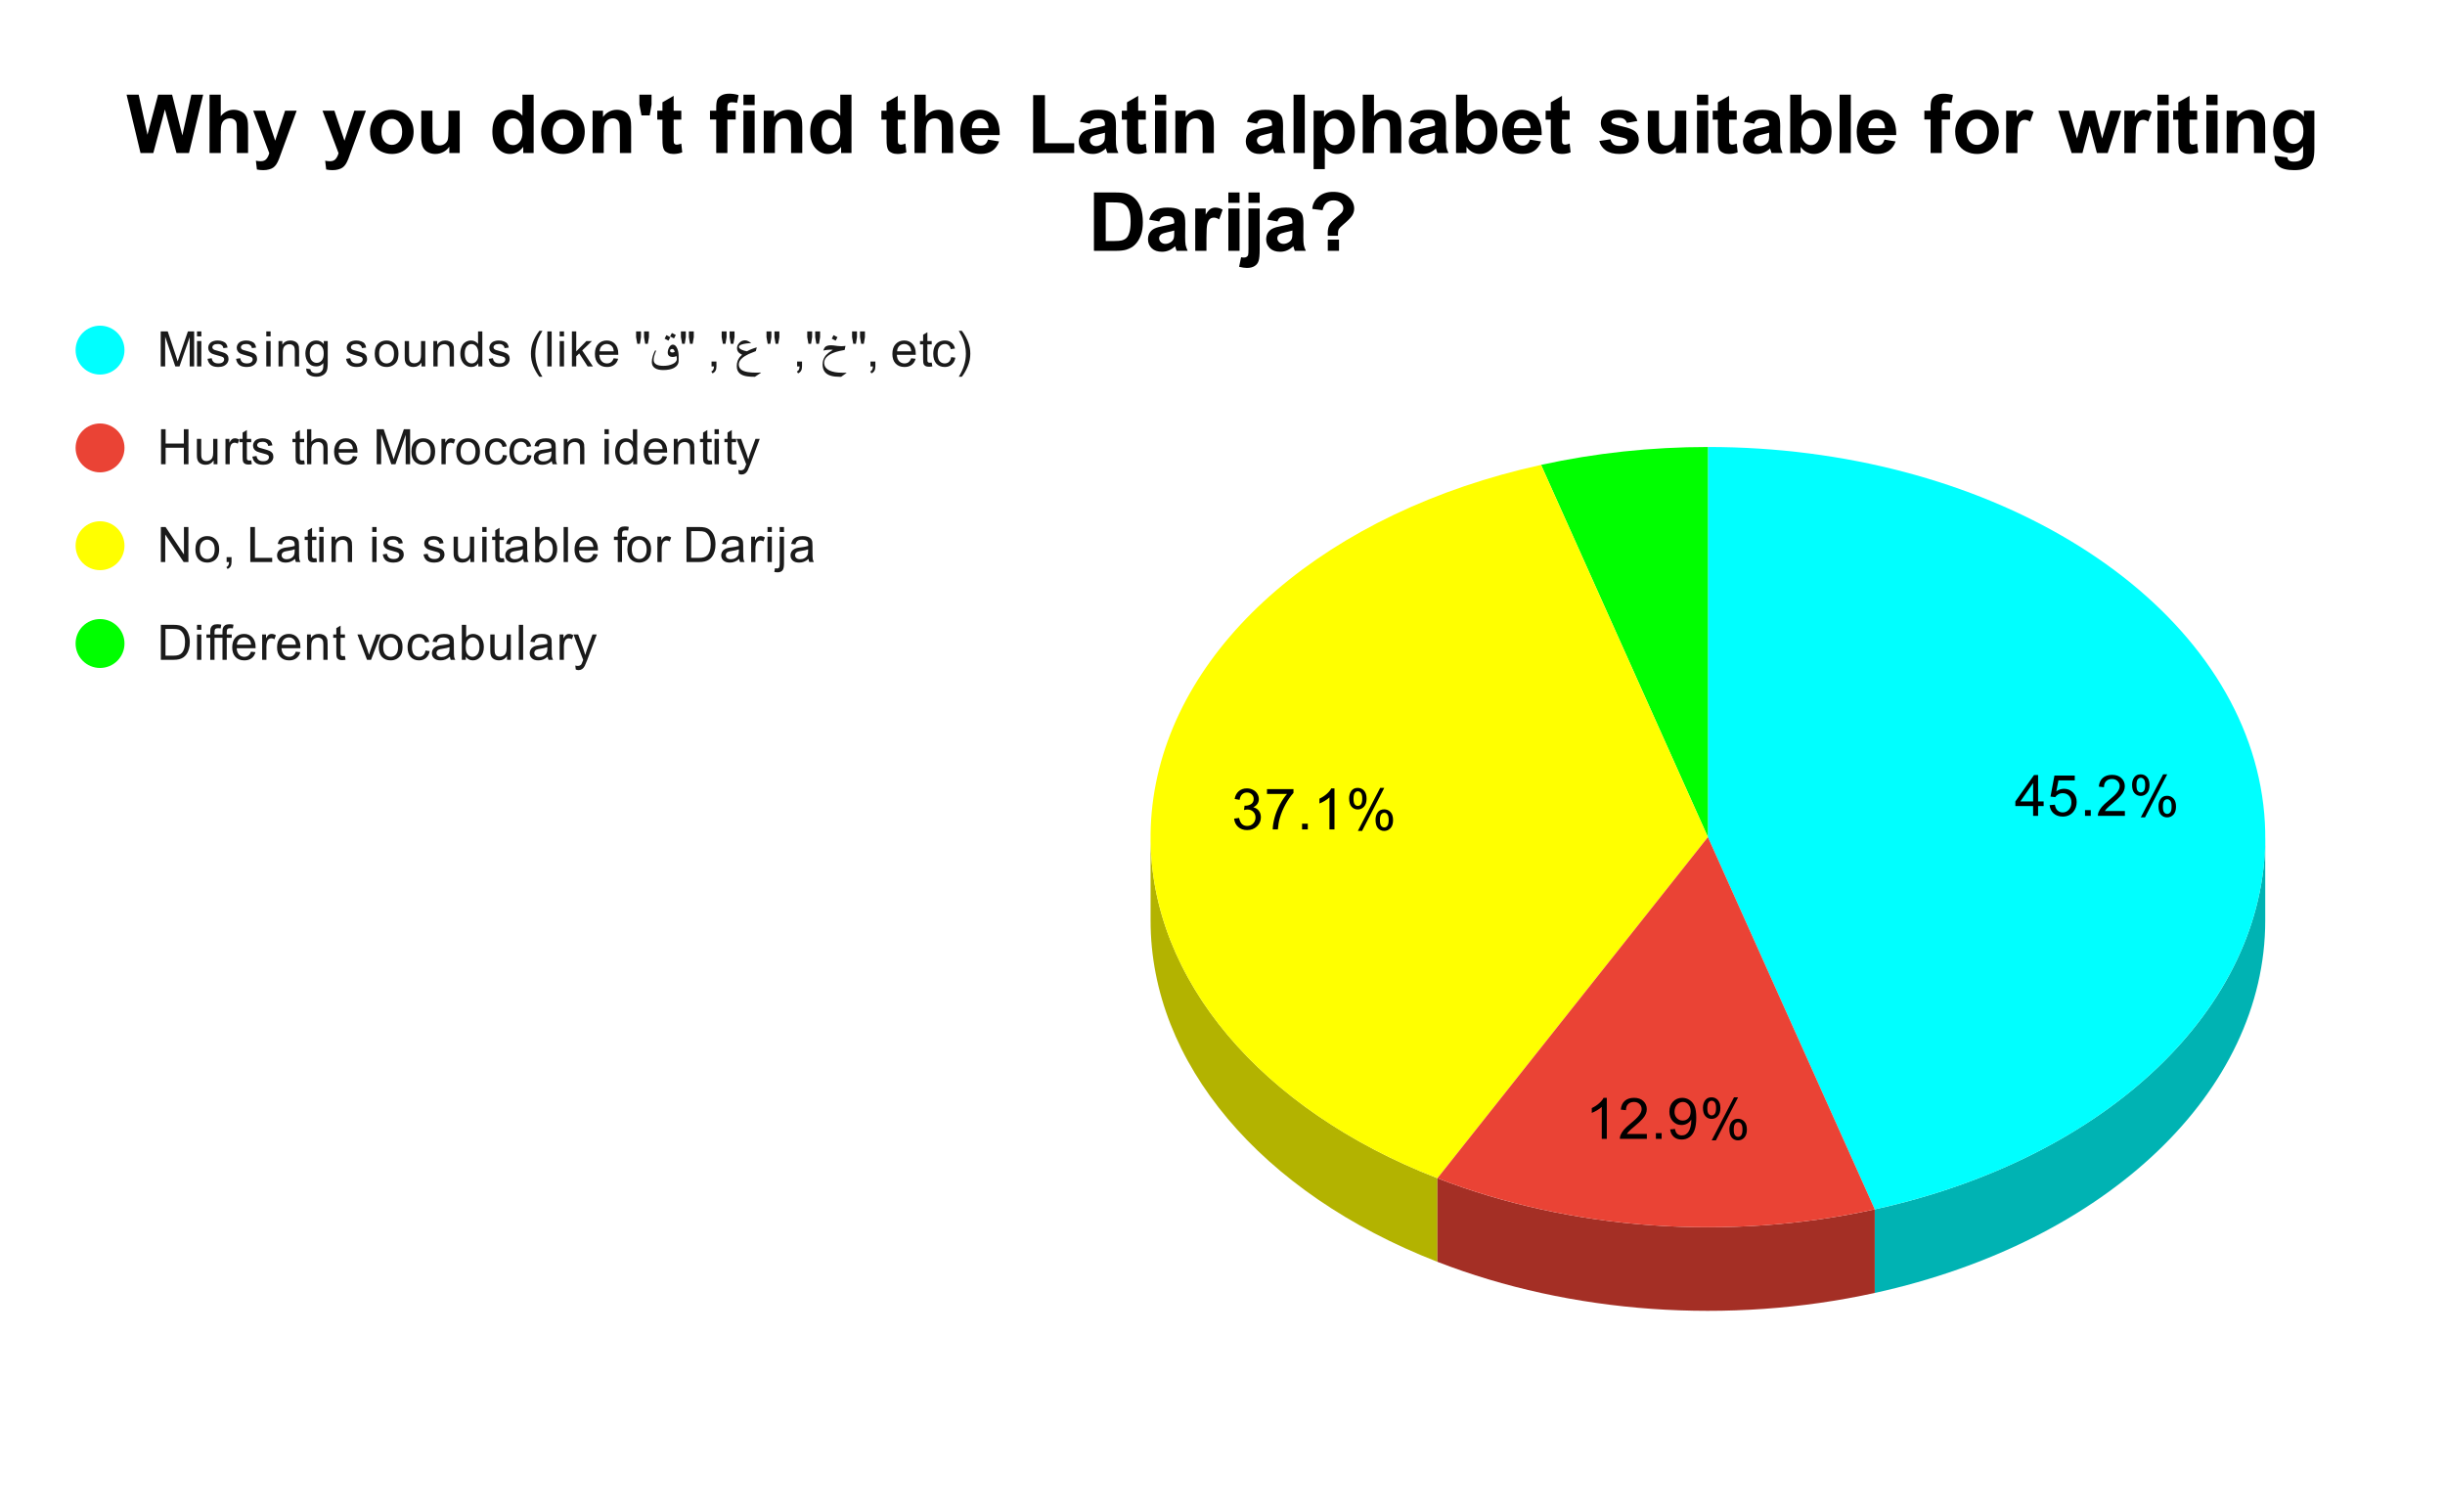 <svg version="1.1" viewBox="0.0 0.0 600.0 371.0" fill="none" stroke="none" stroke-linecap="square" stroke-miterlimit="10" width="600" height="371" xmlns:xlink="http://www.w3.org/1999/xlink" xmlns="http://www.w3.org/2000/svg"><path fill="#ffffff" d="M0 0L600.0 0L600.0 371.0L0 371.0L0 0Z" fill-rule="nonzero"/><path fill="#00b3b3" d="M555.884 225.941C555.884 267.774 517.082 304.764 460.061 317.287L460.061 296.772C517.082 284.249 555.884 247.259 555.884 205.426Z" fill-rule="nonzero"/><path fill="#00ffff" d="M419.118 109.689C486.655 109.689 544.08 144.198 554.307 190.929C564.534 237.659 524.5 282.619 460.061 296.772L419.118 205.426Z" fill-rule="nonzero"/><path fill="#00ff00" d="M378.175 114.08C391.425 111.17 405.231 109.689 419.118 109.689L419.118 205.426Z" fill-rule="nonzero"/><path fill="#b3b300" d="M352.745 309.648C309.3 292.768 282.351 260.723 282.351 225.941L282.351 205.426C282.351 240.208 309.3 272.253 352.745 289.133Z" fill-rule="nonzero"/><path fill="#ffff00" d="M352.745 289.133C304.929 270.555 277.52 233.825 283.053 195.74C288.585 157.656 325.996 125.54 378.175 114.08L419.118 205.426Z" fill-rule="nonzero"/><path fill="#a42f25" d="M460.061 317.287C424.304 325.14 385.511 322.379 352.745 309.648L352.745 289.133C385.511 301.864 424.304 304.625 460.061 296.772Z" fill-rule="nonzero"/><path fill="#ea4335" d="M460.061 296.772C424.304 304.625 385.511 301.864 352.745 289.133L419.118 205.426Z" fill-rule="nonzero"/><path fill="#000000" d="M498.926 200.209L498.926 197.802L494.567 197.802L494.567 196.677L499.145 190.193L500.145 190.193L500.145 196.677L501.505 196.677L501.505 197.802L500.145 197.802L500.145 200.209L498.926 200.209ZM498.926 196.677L498.926 192.162L495.786 196.677L498.926 196.677ZM502.973 197.584L504.27 197.474Q504.411 198.412 504.926 198.896Q505.458 199.365 506.192 199.365Q507.083 199.365 507.692 198.693Q508.317 198.021 508.317 196.927Q508.317 195.865 507.723 195.256Q507.13 194.646 506.176 194.646Q505.583 194.646 505.098 194.927Q504.63 195.193 504.348 195.615L503.192 195.474L504.161 190.318L509.145 190.318L509.145 191.506L505.145 191.506L504.614 194.193Q505.52 193.568 506.505 193.568Q507.817 193.568 508.708 194.474Q509.614 195.381 509.614 196.818Q509.614 198.177 508.833 199.162Q507.864 200.381 506.192 200.381Q504.833 200.381 503.958 199.615Q503.098 198.849 502.973 197.584ZM511.661 200.209L511.661 198.802L513.067 198.802L513.067 200.209L511.661 200.209ZM521.442 199.021L521.442 200.209L514.817 200.209Q514.802 199.771 514.958 199.349Q515.223 198.677 515.77 198.021Q516.333 197.365 517.38 196.506Q519.02 195.162 519.583 194.381Q520.161 193.599 520.161 192.896Q520.161 192.162 519.63 191.662Q519.114 191.162 518.286 191.162Q517.395 191.162 516.848 191.693Q516.317 192.224 516.317 193.177L515.052 193.037Q515.177 191.631 516.02 190.896Q516.88 190.146 518.302 190.146Q519.755 190.146 520.583 190.943Q521.427 191.74 521.427 192.927Q521.427 193.537 521.177 194.115Q520.942 194.693 520.364 195.334Q519.802 195.974 518.473 197.099Q517.364 198.021 517.052 198.365Q516.739 198.693 516.536 199.021L521.442 199.021ZM523.208 192.599Q523.208 191.521 523.739 190.771Q524.286 190.021 525.317 190.021Q526.255 190.021 526.864 190.693Q527.489 191.365 527.489 192.662Q527.489 193.943 526.864 194.631Q526.239 195.318 525.333 195.318Q524.427 195.318 523.817 194.646Q523.208 193.959 523.208 192.599ZM525.348 190.865Q524.895 190.865 524.583 191.271Q524.286 191.662 524.286 192.709Q524.286 193.677 524.583 194.068Q524.895 194.459 525.348 194.459Q525.817 194.459 526.114 194.068Q526.427 193.677 526.427 192.615Q526.427 191.646 526.114 191.256Q525.802 190.865 525.348 190.865ZM525.348 200.584L530.833 190.021L531.833 190.021L526.38 200.584L525.348 200.584ZM529.692 197.849Q529.692 196.771 530.223 196.037Q530.77 195.287 531.802 195.287Q532.739 195.287 533.364 195.959Q533.989 196.631 533.989 197.927Q533.989 199.209 533.364 199.896Q532.739 200.584 531.802 200.584Q530.895 200.584 530.286 199.912Q529.692 199.224 529.692 197.849ZM531.833 196.131Q531.364 196.131 531.067 196.537Q530.77 196.927 530.77 197.974Q530.77 198.943 531.067 199.334Q531.38 199.724 531.833 199.724Q532.302 199.724 532.598 199.334Q532.911 198.943 532.911 197.881Q532.911 196.912 532.598 196.521Q532.302 196.131 531.833 196.131Z" fill-rule="nonzero"/><path fill="#000000" d="M394.307 279.466L393.073 279.466L393.073 271.622Q392.635 272.044 391.901 272.481Q391.182 272.903 390.62 273.106L390.62 271.919Q391.651 271.434 392.416 270.747Q393.198 270.059 393.51 269.403L394.307 269.403L394.307 279.466ZM404.135 278.278L404.135 279.466L397.51 279.466Q397.495 279.028 397.651 278.606Q397.916 277.934 398.463 277.278Q399.026 276.622 400.073 275.763Q401.713 274.419 402.276 273.638Q402.854 272.856 402.854 272.153Q402.854 271.419 402.323 270.919Q401.807 270.419 400.979 270.419Q400.088 270.419 399.541 270.95Q399.01 271.481 399.01 272.434L397.745 272.294Q397.87 270.888 398.713 270.153Q399.573 269.403 400.995 269.403Q402.448 269.403 403.276 270.2Q404.12 270.997 404.12 272.184Q404.12 272.794 403.87 273.372Q403.635 273.95 403.057 274.591Q402.495 275.231 401.166 276.356Q400.057 277.278 399.745 277.622Q399.432 277.95 399.229 278.278L404.135 278.278ZM406.354 279.466L406.354 278.059L407.76 278.059L407.76 279.466L406.354 279.466ZM409.854 277.153L411.041 277.044Q411.182 277.872 411.604 278.247Q412.041 278.622 412.698 278.622Q413.26 278.622 413.682 278.372Q414.12 278.106 414.385 277.669Q414.666 277.231 414.854 276.497Q415.041 275.763 415.041 274.997Q415.041 274.919 415.026 274.747Q414.666 275.341 414.026 275.716Q413.385 276.075 412.635 276.075Q411.385 276.075 410.526 275.169Q409.666 274.263 409.666 272.794Q409.666 271.263 410.557 270.341Q411.463 269.403 412.823 269.403Q413.791 269.403 414.604 269.934Q415.416 270.45 415.838 271.434Q416.26 272.403 416.26 274.247Q416.26 276.169 415.838 277.309Q415.432 278.45 414.604 279.044Q413.776 279.638 412.666 279.638Q411.495 279.638 410.745 278.981Q410.01 278.325 409.854 277.153ZM414.885 272.731Q414.885 271.669 414.323 271.044Q413.76 270.419 412.979 270.419Q412.151 270.419 411.541 271.091Q410.932 271.763 410.932 272.825Q410.932 273.778 411.51 274.388Q412.088 274.981 412.932 274.981Q413.791 274.981 414.338 274.388Q414.885 273.778 414.885 272.731ZM417.901 271.856Q417.901 270.778 418.432 270.028Q418.979 269.278 420.01 269.278Q420.948 269.278 421.557 269.95Q422.182 270.622 422.182 271.919Q422.182 273.2 421.557 273.888Q420.932 274.575 420.026 274.575Q419.12 274.575 418.51 273.903Q417.901 273.216 417.901 271.856ZM420.041 270.122Q419.588 270.122 419.276 270.528Q418.979 270.919 418.979 271.966Q418.979 272.934 419.276 273.325Q419.588 273.716 420.041 273.716Q420.51 273.716 420.807 273.325Q421.12 272.934 421.12 271.872Q421.12 270.903 420.807 270.513Q420.495 270.122 420.041 270.122ZM420.041 279.841L425.526 269.278L426.526 269.278L421.073 279.841L420.041 279.841ZM424.385 277.106Q424.385 276.028 424.916 275.294Q425.463 274.544 426.495 274.544Q427.432 274.544 428.057 275.216Q428.682 275.888 428.682 277.184Q428.682 278.466 428.057 279.153Q427.432 279.841 426.495 279.841Q425.588 279.841 424.979 279.169Q424.385 278.481 424.385 277.106ZM426.526 275.388Q426.057 275.388 425.76 275.794Q425.463 276.184 425.463 277.231Q425.463 278.2 425.76 278.591Q426.073 278.981 426.526 278.981Q426.995 278.981 427.291 278.591Q427.604 278.2 427.604 277.138Q427.604 276.169 427.291 275.778Q426.995 275.388 426.526 275.388Z" fill-rule="nonzero"/><path fill="#000000" d="M302.854 200.891L304.073 200.719Q304.292 201.766 304.792 202.234Q305.307 202.687 306.042 202.687Q306.917 202.687 307.51 202.094Q308.104 201.484 308.104 200.594Q308.104 199.75 307.542 199.203Q306.995 198.656 306.151 198.656Q305.792 198.656 305.276 198.781L305.417 197.703Q305.542 197.719 305.604 197.719Q306.401 197.719 307.026 197.312Q307.651 196.906 307.651 196.047Q307.651 195.375 307.198 194.937Q306.745 194.484 306.01 194.484Q305.292 194.484 304.807 194.937Q304.338 195.375 304.198 196.281L302.979 196.062Q303.198 194.828 303.995 194.156Q304.792 193.469 305.979 193.469Q306.807 193.469 307.495 193.828Q308.182 194.172 308.542 194.781Q308.917 195.391 308.917 196.078Q308.917 196.719 308.573 197.25Q308.229 197.781 307.542 198.109Q308.432 198.312 308.917 198.953Q309.417 199.594 309.417 200.578Q309.417 201.891 308.448 202.797Q307.495 203.703 306.042 203.703Q304.713 203.703 303.838 202.922Q302.979 202.141 302.854 200.891ZM310.917 194.828L310.917 193.641L317.417 193.641L317.417 194.594Q316.448 195.609 315.51 197.297Q314.573 198.984 314.057 200.781Q313.698 202.031 313.588 203.531L312.323 203.531Q312.338 202.344 312.776 200.672Q313.229 199 314.057 197.453Q314.901 195.891 315.838 194.828L310.917 194.828ZM319.526 203.531L319.526 202.125L320.932 202.125L320.932 203.531L319.526 203.531ZM327.479 203.531L326.245 203.531L326.245 195.687Q325.807 196.109 325.073 196.547Q324.354 196.969 323.792 197.172L323.792 195.984Q324.823 195.5 325.588 194.812Q326.37 194.125 326.682 193.469L327.479 193.469L327.479 203.531ZM331.073 195.922Q331.073 194.844 331.604 194.094Q332.151 193.344 333.182 193.344Q334.12 193.344 334.729 194.016Q335.354 194.687 335.354 195.984Q335.354 197.266 334.729 197.953Q334.104 198.641 333.198 198.641Q332.292 198.641 331.682 197.969Q331.073 197.281 331.073 195.922ZM333.213 194.187Q332.76 194.187 332.448 194.594Q332.151 194.984 332.151 196.031Q332.151 197 332.448 197.391Q332.76 197.781 333.213 197.781Q333.682 197.781 333.979 197.391Q334.292 197 334.292 195.937Q334.292 194.969 333.979 194.578Q333.667 194.187 333.213 194.187ZM333.213 203.906L338.698 193.344L339.698 193.344L334.245 203.906L333.213 203.906ZM337.557 201.172Q337.557 200.094 338.088 199.359Q338.635 198.609 339.667 198.609Q340.604 198.609 341.229 199.281Q341.854 199.953 341.854 201.25Q341.854 202.531 341.229 203.219Q340.604 203.906 339.667 203.906Q338.76 203.906 338.151 203.234Q337.557 202.547 337.557 201.172ZM339.698 199.453Q339.229 199.453 338.932 199.859Q338.635 200.25 338.635 201.297Q338.635 202.266 338.932 202.656Q339.245 203.047 339.698 203.047Q340.167 203.047 340.463 202.656Q340.776 202.266 340.776 201.203Q340.776 200.234 340.463 199.844Q340.167 199.453 339.698 199.453Z" fill-rule="nonzero"/><path fill="#00ffff" d="M30.55 85.917C30.55 89.23 27.864 91.917 24.55 91.917C21.236 91.917 18.55 89.23 18.55 85.917C18.55 82.603 21.236 79.917 24.55 79.917C27.864 79.917 30.55 82.603 30.55 85.917Z" fill-rule="nonzero"/><path fill="#1a1a1a" d="M39.441 89.917L39.441 81.323L41.159 81.323L43.191 87.401Q43.472 88.26 43.597 88.682Q43.737 88.214 44.05 87.307L46.112 81.323L47.644 81.323L47.644 89.917L46.55 89.917L46.55 82.729L44.05 89.917L43.019 89.917L40.534 82.604L40.534 89.917L39.441 89.917ZM48.347 82.542L48.347 81.323L49.409 81.323L49.409 82.542L48.347 82.542ZM48.347 89.917L48.347 83.698L49.409 83.698L49.409 89.917L48.347 89.917ZM50.925 88.057L51.956 87.901Q52.05 88.526 52.441 88.854Q52.847 89.182 53.581 89.182Q54.3 89.182 54.644 88.901Q55.003 88.604 55.003 88.198Q55.003 87.839 54.691 87.635Q54.472 87.495 53.612 87.276Q52.456 86.979 52.003 86.776Q51.566 86.557 51.331 86.182Q51.097 85.807 51.097 85.339Q51.097 84.932 51.284 84.573Q51.472 84.214 51.8 83.979Q52.05 83.807 52.472 83.682Q52.894 83.557 53.394 83.557Q54.112 83.557 54.659 83.776Q55.222 83.979 55.487 84.339Q55.753 84.698 55.847 85.292L54.816 85.432Q54.753 84.964 54.409 84.698Q54.081 84.417 53.456 84.417Q52.737 84.417 52.425 84.667Q52.112 84.901 52.112 85.229Q52.112 85.432 52.237 85.589Q52.378 85.76 52.644 85.87Q52.8 85.932 53.581 86.135Q54.706 86.448 55.144 86.635Q55.581 86.823 55.831 87.182Q56.081 87.542 56.081 88.089Q56.081 88.62 55.769 89.089Q55.472 89.542 54.894 89.807Q54.316 90.057 53.581 90.057Q52.362 90.057 51.722 89.557Q51.097 89.042 50.925 88.057ZM57.925 88.057L58.956 87.901Q59.05 88.526 59.441 88.854Q59.847 89.182 60.581 89.182Q61.3 89.182 61.644 88.901Q62.003 88.604 62.003 88.198Q62.003 87.839 61.691 87.635Q61.472 87.495 60.612 87.276Q59.456 86.979 59.003 86.776Q58.566 86.557 58.331 86.182Q58.097 85.807 58.097 85.339Q58.097 84.932 58.284 84.573Q58.472 84.214 58.8 83.979Q59.05 83.807 59.472 83.682Q59.894 83.557 60.394 83.557Q61.112 83.557 61.659 83.776Q62.222 83.979 62.487 84.339Q62.753 84.698 62.847 85.292L61.816 85.432Q61.753 84.964 61.409 84.698Q61.081 84.417 60.456 84.417Q59.737 84.417 59.425 84.667Q59.112 84.901 59.112 85.229Q59.112 85.432 59.237 85.589Q59.378 85.76 59.644 85.87Q59.8 85.932 60.581 86.135Q61.706 86.448 62.144 86.635Q62.581 86.823 62.831 87.182Q63.081 87.542 63.081 88.089Q63.081 88.62 62.769 89.089Q62.472 89.542 61.894 89.807Q61.316 90.057 60.581 90.057Q59.362 90.057 58.722 89.557Q58.097 89.042 57.925 88.057ZM65.347 82.542L65.347 81.323L66.409 81.323L66.409 82.542L65.347 82.542ZM65.347 89.917L65.347 83.698L66.409 83.698L66.409 89.917L65.347 89.917ZM68.347 89.917L68.347 83.698L69.284 83.698L69.284 84.573Q69.972 83.557 71.269 83.557Q71.831 83.557 72.3 83.76Q72.784 83.964 73.019 84.292Q73.253 84.62 73.347 85.057Q73.394 85.354 73.394 86.089L73.394 89.917L72.347 89.917L72.347 86.135Q72.347 85.479 72.222 85.167Q72.097 84.854 71.784 84.667Q71.472 84.464 71.05 84.464Q70.378 84.464 69.878 84.901Q69.394 85.323 69.394 86.51L69.394 89.917L68.347 89.917ZM75.144 90.432L76.175 90.589Q76.237 91.057 76.534 91.276Q76.925 91.573 77.597 91.573Q78.331 91.573 78.722 91.276Q79.128 90.979 79.269 90.464Q79.362 90.135 79.347 89.104Q78.659 89.917 77.628 89.917Q76.347 89.917 75.644 88.995Q74.941 88.057 74.941 86.776Q74.941 85.885 75.253 85.135Q75.581 84.37 76.191 83.964Q76.8 83.557 77.628 83.557Q78.737 83.557 79.456 84.448L79.456 83.698L80.425 83.698L80.425 89.073Q80.425 90.526 80.128 91.135Q79.831 91.745 79.191 92.089Q78.55 92.448 77.612 92.448Q76.503 92.448 75.816 91.948Q75.128 91.448 75.144 90.432ZM76.019 86.698Q76.019 87.917 76.503 88.479Q76.987 89.042 77.722 89.042Q78.456 89.042 78.941 88.479Q79.441 87.917 79.441 86.729Q79.441 85.589 78.925 85.01Q78.425 84.432 77.706 84.432Q77.003 84.432 76.503 85.01Q76.019 85.573 76.019 86.698ZM84.925 88.057L85.956 87.901Q86.05 88.526 86.441 88.854Q86.847 89.182 87.581 89.182Q88.3 89.182 88.644 88.901Q89.003 88.604 89.003 88.198Q89.003 87.839 88.691 87.635Q88.472 87.495 87.612 87.276Q86.456 86.979 86.003 86.776Q85.566 86.557 85.331 86.182Q85.097 85.807 85.097 85.339Q85.097 84.932 85.284 84.573Q85.472 84.214 85.8 83.979Q86.05 83.807 86.472 83.682Q86.894 83.557 87.394 83.557Q88.112 83.557 88.659 83.776Q89.222 83.979 89.487 84.339Q89.753 84.698 89.847 85.292L88.816 85.432Q88.753 84.964 88.409 84.698Q88.081 84.417 87.456 84.417Q86.737 84.417 86.425 84.667Q86.112 84.901 86.112 85.229Q86.112 85.432 86.237 85.589Q86.378 85.76 86.644 85.87Q86.8 85.932 87.581 86.135Q88.706 86.448 89.144 86.635Q89.581 86.823 89.831 87.182Q90.081 87.542 90.081 88.089Q90.081 88.62 89.769 89.089Q89.472 89.542 88.894 89.807Q88.316 90.057 87.581 90.057Q86.362 90.057 85.722 89.557Q85.097 89.042 84.925 88.057ZM91.956 86.807Q91.956 85.073 92.909 84.245Q93.706 83.557 94.862 83.557Q96.144 83.557 96.956 84.401Q97.784 85.229 97.784 86.714Q97.784 87.917 97.425 88.604Q97.066 89.292 96.362 89.682Q95.675 90.057 94.862 90.057Q93.566 90.057 92.753 89.229Q91.956 88.385 91.956 86.807ZM93.034 86.807Q93.034 87.995 93.55 88.589Q94.081 89.182 94.862 89.182Q95.659 89.182 96.175 88.589Q96.691 87.995 96.691 86.776Q96.691 85.62 96.159 85.026Q95.644 84.432 94.862 84.432Q94.081 84.432 93.55 85.026Q93.034 85.604 93.034 86.807ZM103.425 89.917L103.425 88.995Q102.691 90.057 101.441 90.057Q100.894 90.057 100.409 89.854Q99.941 89.635 99.706 89.323Q99.472 88.995 99.378 88.526Q99.316 88.229 99.316 87.542L99.316 83.698L100.378 83.698L100.378 87.151Q100.378 87.964 100.441 88.26Q100.534 88.667 100.847 88.917Q101.175 89.151 101.659 89.151Q102.128 89.151 102.534 88.917Q102.956 88.667 103.128 88.245Q103.316 87.823 103.316 87.026L103.316 83.698L104.362 83.698L104.362 89.917L103.425 89.917ZM106.347 89.917L106.347 83.698L107.284 83.698L107.284 84.573Q107.972 83.557 109.269 83.557Q109.831 83.557 110.3 83.76Q110.784 83.964 111.019 84.292Q111.253 84.62 111.347 85.057Q111.394 85.354 111.394 86.089L111.394 89.917L110.347 89.917L110.347 86.135Q110.347 85.479 110.222 85.167Q110.097 84.854 109.784 84.667Q109.472 84.464 109.05 84.464Q108.378 84.464 107.878 84.901Q107.394 85.323 107.394 86.51L107.394 89.917L106.347 89.917ZM117.378 89.917L117.378 89.135Q116.784 90.057 115.644 90.057Q114.894 90.057 114.269 89.651Q113.644 89.229 113.3 88.495Q112.956 87.76 112.956 86.807Q112.956 85.885 113.269 85.12Q113.581 84.354 114.206 83.964Q114.831 83.557 115.597 83.557Q116.159 83.557 116.597 83.792Q117.034 84.026 117.316 84.401L117.316 81.323L118.362 81.323L118.362 89.917L117.378 89.917ZM114.05 86.807Q114.05 88.01 114.55 88.604Q115.05 89.182 115.737 89.182Q116.425 89.182 116.909 88.62Q117.394 88.057 117.394 86.901Q117.394 85.62 116.894 85.026Q116.409 84.432 115.691 84.432Q114.987 84.432 114.519 85.01Q114.05 85.573 114.05 86.807ZM119.925 88.057L120.956 87.901Q121.05 88.526 121.441 88.854Q121.847 89.182 122.581 89.182Q123.3 89.182 123.644 88.901Q124.003 88.604 124.003 88.198Q124.003 87.839 123.691 87.635Q123.472 87.495 122.612 87.276Q121.456 86.979 121.003 86.776Q120.566 86.557 120.331 86.182Q120.097 85.807 120.097 85.339Q120.097 84.932 120.284 84.573Q120.472 84.214 120.8 83.979Q121.05 83.807 121.472 83.682Q121.894 83.557 122.394 83.557Q123.112 83.557 123.659 83.776Q124.222 83.979 124.487 84.339Q124.753 84.698 124.847 85.292L123.816 85.432Q123.753 84.964 123.409 84.698Q123.081 84.417 122.456 84.417Q121.737 84.417 121.425 84.667Q121.112 84.901 121.112 85.229Q121.112 85.432 121.237 85.589Q121.378 85.76 121.644 85.87Q121.8 85.932 122.581 86.135Q123.706 86.448 124.144 86.635Q124.581 86.823 124.831 87.182Q125.081 87.542 125.081 88.089Q125.081 88.62 124.769 89.089Q124.472 89.542 123.894 89.807Q123.316 90.057 122.581 90.057Q121.362 90.057 120.722 89.557Q120.097 89.042 119.925 88.057ZM132.363 92.448Q131.488 91.339 130.878 89.87Q130.284 88.385 130.284 86.807Q130.284 85.417 130.722 84.135Q131.253 82.651 132.363 81.182L133.113 81.182Q132.409 82.401 132.175 82.917Q131.816 83.729 131.613 84.604Q131.363 85.698 131.363 86.807Q131.363 89.635 133.113 92.448L132.363 92.448ZM134.316 89.917L134.316 81.323L135.378 81.323L135.378 89.917L134.316 89.917ZM137.347 82.542L137.347 81.323L138.409 81.323L138.409 82.542L137.347 82.542ZM137.347 89.917L137.347 83.698L138.409 83.698L138.409 89.917L137.347 89.917ZM140.347 89.917L140.347 81.323L141.409 81.323L141.409 86.229L143.894 83.698L145.269 83.698L142.878 85.995L145.503 89.917L144.206 89.917L142.144 86.729L141.409 87.448L141.409 89.917L140.347 89.917ZM150.597 87.917L151.691 88.042Q151.441 88.995 150.738 89.526Q150.034 90.057 148.956 90.057Q147.597 90.057 146.784 89.214Q145.988 88.37 145.988 86.854Q145.988 85.292 146.8 84.432Q147.613 83.557 148.894 83.557Q150.144 83.557 150.925 84.401Q151.722 85.245 151.722 86.792Q151.722 86.885 151.722 87.073L147.081 87.073Q147.144 88.104 147.659 88.651Q148.175 89.182 148.956 89.182Q149.534 89.182 149.941 88.885Q150.363 88.573 150.597 87.917ZM147.144 86.214L150.613 86.214Q150.55 85.417 150.222 85.026Q149.706 84.417 148.909 84.417Q148.175 84.417 147.675 84.901Q147.191 85.385 147.144 86.214ZM156.394 84.37L156.097 82.729L156.097 81.323L157.3 81.323L157.3 82.729L157.034 84.37L156.394 84.37ZM158.331 84.37L158.05 82.729L158.05 81.323L159.253 81.323L159.253 82.729L158.972 84.37L158.331 84.37Z" fill-rule="nonzero"/><path fill="#1a1a1a" d="M165.847 82.214L165.394 83.057L164.441 82.557L164.878 81.714L165.847 82.214ZM164.503 82.745L164.05 83.589L163.097 83.104L163.534 82.245L164.503 82.745ZM166.534 88.495Q166.534 89.651 165.409 90.276Q164.409 90.807 162.753 90.807Q161.456 90.807 160.738 90.339Q159.956 89.839 159.956 88.839Q159.956 88.135 160.191 87.385Q160.394 86.682 160.769 85.979L161.019 86.073Q160.847 86.495 160.722 86.807Q160.566 87.245 160.503 87.542Q160.409 87.948 160.409 88.307Q160.409 89.073 161.05 89.432Q161.659 89.776 162.816 89.776Q164.066 89.776 165.003 89.354Q166.097 88.885 166.097 88.073Q166.097 87.776 166.066 87.651Q166.05 87.51 166.003 87.385Q165.769 87.479 165.534 87.542Q165.316 87.604 165.097 87.604Q164.581 87.604 164.253 87.37Q163.863 87.089 163.863 86.526Q163.863 85.854 164.206 85.26Q164.581 84.573 165.113 84.573Q165.784 84.573 166.191 85.51Q166.534 86.307 166.534 87.354L166.534 88.495ZM165.597 86.323Q165.441 85.964 165.378 85.87Q165.222 85.635 164.972 85.635Q164.691 85.635 164.55 85.776Q164.425 85.901 164.425 86.104Q164.425 86.292 164.597 86.401Q164.769 86.495 164.988 86.495Q165.128 86.495 165.253 86.464Q165.394 86.417 165.597 86.323ZM167.394 84.37L167.097 82.729L167.097 81.323L168.3 81.323L168.3 82.729L168.034 84.37L167.394 84.37ZM169.331 84.37L169.05 82.729L169.05 81.323L170.253 81.323L170.253 82.729L169.972 84.37L169.331 84.37ZM174.613 89.917L174.613 88.714L175.816 88.714L175.816 89.917Q175.816 90.573 175.581 90.979Q175.347 91.401 174.847 91.62L174.55 91.167Q174.878 91.026 175.034 90.729Q175.191 90.448 175.222 89.917L174.613 89.917ZM177.394 84.37L177.097 82.729L177.097 81.323L178.3 81.323L178.3 82.729L178.034 84.37L177.394 84.37ZM179.331 84.37L179.05 82.729L179.05 81.323L180.253 81.323L180.253 82.729L179.972 84.37L179.331 84.37ZM186.738 91.479L185.253 92.464Q184.034 92.464 183.363 92.354Q182.222 92.198 181.581 91.682Q180.8 91.042 180.8 89.839Q180.8 89.12 181.019 88.542Q181.206 88.057 181.534 87.635Q181.706 87.448 182.113 87.042Q181.55 86.76 181.331 86.557Q180.863 86.104 180.863 85.417Q180.863 84.792 181.378 84.198Q181.972 83.51 182.831 83.51Q183.206 83.51 183.628 83.729Q183.925 83.87 184.347 84.214Q183.784 84.214 183.175 84.292Q182.394 84.385 181.909 84.573Q181.331 84.807 181.331 85.135Q181.331 85.495 182.003 85.823Q182.566 86.089 183.3 86.198Q183.878 85.885 184.441 85.667Q185.05 85.417 185.722 85.245L185.472 86.167Q184.253 86.635 183.722 86.885Q182.628 87.401 182.05 87.948Q181.3 88.635 181.3 89.432Q181.3 90.26 181.925 90.729Q182.472 91.135 183.519 91.307Q184.347 91.448 185.644 91.448Q185.909 91.448 186.175 91.432Q186.456 91.432 186.738 91.432L186.738 91.479ZM188.394 84.37L188.097 82.729L188.097 81.323L189.3 81.323L189.3 82.729L189.034 84.37L188.394 84.37ZM190.331 84.37L190.05 82.729L190.05 81.323L191.253 81.323L191.253 82.729L190.972 84.37L190.331 84.37ZM195.613 89.917L195.613 88.714L196.816 88.714L196.816 89.917Q196.816 90.573 196.581 90.979Q196.347 91.401 195.847 91.62L195.55 91.167Q195.878 91.026 196.034 90.729Q196.191 90.448 196.222 89.917L195.613 89.917ZM198.394 84.37L198.097 82.729L198.097 81.323L199.3 81.323L199.3 82.729L199.034 84.37L198.394 84.37ZM200.331 84.37L200.05 82.729L200.05 81.323L201.253 81.323L201.253 82.729L200.972 84.37L200.331 84.37ZM205.519 82.745L205.066 83.589L204.113 83.104L204.55 82.245L205.519 82.745ZM204.394 85.839Q204.269 85.839 204.05 85.823Q203.831 85.807 203.706 85.807Q203.331 85.807 202.863 85.87Q202.566 85.917 202.034 86.026Q202.269 85.37 202.472 85.167Q202.909 84.729 203.956 84.729Q204.347 84.729 205.534 84.901Q206.097 84.964 206.503 84.964Q206.659 84.964 206.988 84.932Q207.316 84.885 207.488 84.885L207.269 85.885Q206.034 86.089 205.159 86.354Q203.878 86.76 203.159 87.339Q202.253 88.042 202.253 89.026Q202.253 90.276 203.566 90.917Q204.722 91.464 206.628 91.464L207.706 91.464L207.738 91.526L206.409 92.464L206.081 92.464Q204.816 92.464 203.972 92.229Q202.972 91.948 202.456 91.323Q201.863 90.62 201.863 89.448Q201.863 88.464 202.331 87.682Q202.675 87.073 203.363 86.542Q203.566 86.385 204.394 85.839Z" fill-rule="nonzero"/><path fill="#1a1a1a" d="M209.394 84.37L209.097 82.729L209.097 81.323L210.3 81.323L210.3 82.729L210.034 84.37L209.394 84.37ZM211.331 84.37L211.05 82.729L211.05 81.323L212.253 81.323L212.253 82.729L211.972 84.37L211.331 84.37ZM213.613 89.917L213.613 88.714L214.816 88.714L214.816 89.917Q214.816 90.573 214.581 90.979Q214.347 91.401 213.847 91.62L213.55 91.167Q213.878 91.026 214.034 90.729Q214.191 90.448 214.222 89.917L213.613 89.917ZM223.597 87.917L224.691 88.042Q224.441 88.995 223.738 89.526Q223.034 90.057 221.956 90.057Q220.597 90.057 219.784 89.214Q218.988 88.37 218.988 86.854Q218.988 85.292 219.8 84.432Q220.613 83.557 221.894 83.557Q223.144 83.557 223.925 84.401Q224.722 85.245 224.722 86.792Q224.722 86.885 224.722 87.073L220.081 87.073Q220.144 88.104 220.659 88.651Q221.175 89.182 221.956 89.182Q222.534 89.182 222.941 88.885Q223.363 88.573 223.597 87.917ZM220.144 86.214L223.613 86.214Q223.55 85.417 223.222 85.026Q222.706 84.417 221.909 84.417Q221.175 84.417 220.675 84.901Q220.191 85.385 220.144 86.214ZM228.644 88.979L228.8 89.901Q228.347 89.995 228.003 89.995Q227.425 89.995 227.113 89.823Q226.8 89.635 226.659 89.339Q226.534 89.042 226.534 88.089L226.534 84.51L225.769 84.51L225.769 83.698L226.534 83.698L226.534 82.151L227.581 81.526L227.581 83.698L228.644 83.698L228.644 84.51L227.581 84.51L227.581 88.151Q227.581 88.604 227.628 88.729Q227.691 88.854 227.816 88.932Q227.941 89.01 228.175 89.01Q228.363 89.01 228.644 88.979ZM233.409 87.635L234.441 87.776Q234.269 88.839 233.566 89.448Q232.863 90.057 231.847 90.057Q230.566 90.057 229.784 89.229Q229.019 88.385 229.019 86.823Q229.019 85.823 229.347 85.073Q229.691 84.307 230.363 83.932Q231.05 83.557 231.863 83.557Q232.863 83.557 233.503 84.073Q234.159 84.573 234.347 85.526L233.316 85.682Q233.175 85.057 232.8 84.745Q232.425 84.417 231.894 84.417Q231.097 84.417 230.597 84.995Q230.097 85.557 230.097 86.792Q230.097 88.057 230.581 88.62Q231.066 89.182 231.831 89.182Q232.456 89.182 232.863 88.807Q233.284 88.432 233.409 87.635ZM236.034 92.448L235.284 92.448Q237.034 89.635 237.034 86.807Q237.034 85.714 236.784 84.62Q236.581 83.745 236.222 82.932Q235.988 82.417 235.284 81.182L236.034 81.182Q237.128 82.651 237.659 84.135Q238.113 85.417 238.113 86.807Q238.113 88.385 237.503 89.87Q236.894 91.339 236.034 92.448Z" fill-rule="nonzero"/><path fill="#ea4335" d="M30.55 109.917C30.55 113.23 27.864 115.917 24.55 115.917C21.236 115.917 18.55 113.23 18.55 109.917C18.55 106.603 21.236 103.917 24.55 103.917C27.864 103.917 30.55 106.603 30.55 109.917Z" fill-rule="nonzero"/><path fill="#1a1a1a" d="M39.519 113.917L39.519 105.323L40.644 105.323L40.644 108.854L45.112 108.854L45.112 105.323L46.253 105.323L46.253 113.917L45.112 113.917L45.112 109.87L40.644 109.87L40.644 113.917L39.519 113.917ZM52.425 113.917L52.425 112.995Q51.691 114.057 50.441 114.057Q49.894 114.057 49.409 113.854Q48.941 113.635 48.706 113.323Q48.472 112.995 48.378 112.526Q48.316 112.229 48.316 111.542L48.316 107.698L49.378 107.698L49.378 111.151Q49.378 111.964 49.441 112.26Q49.534 112.667 49.847 112.917Q50.175 113.151 50.659 113.151Q51.128 113.151 51.534 112.917Q51.956 112.667 52.128 112.245Q52.316 111.823 52.316 111.026L52.316 107.698L53.362 107.698L53.362 113.917L52.425 113.917ZM55.331 113.917L55.331 107.698L56.284 107.698L56.284 108.635Q56.644 107.979 56.941 107.776Q57.253 107.557 57.628 107.557Q58.159 107.557 58.706 107.885L58.347 108.87Q57.956 108.635 57.581 108.635Q57.222 108.635 56.941 108.854Q56.675 109.057 56.566 109.432Q56.378 109.995 56.378 110.651L56.378 113.917L55.331 113.917ZM61.644 112.979L61.8 113.901Q61.347 113.995 61.003 113.995Q60.425 113.995 60.112 113.823Q59.8 113.635 59.659 113.339Q59.534 113.042 59.534 112.089L59.534 108.51L58.769 108.51L58.769 107.698L59.534 107.698L59.534 106.151L60.581 105.526L60.581 107.698L61.644 107.698L61.644 108.51L60.581 108.51L60.581 112.151Q60.581 112.604 60.628 112.729Q60.691 112.854 60.816 112.932Q60.941 113.01 61.175 113.01Q61.362 113.01 61.644 112.979ZM61.925 112.057L62.956 111.901Q63.05 112.526 63.441 112.854Q63.847 113.182 64.581 113.182Q65.3 113.182 65.644 112.901Q66.003 112.604 66.003 112.198Q66.003 111.839 65.691 111.635Q65.472 111.495 64.612 111.276Q63.456 110.979 63.003 110.776Q62.566 110.557 62.331 110.182Q62.097 109.807 62.097 109.339Q62.097 108.932 62.284 108.573Q62.472 108.214 62.8 107.979Q63.05 107.807 63.472 107.682Q63.894 107.557 64.394 107.557Q65.112 107.557 65.659 107.776Q66.222 107.979 66.487 108.339Q66.753 108.698 66.847 109.292L65.816 109.432Q65.753 108.964 65.409 108.698Q65.081 108.417 64.456 108.417Q63.737 108.417 63.425 108.667Q63.112 108.901 63.112 109.229Q63.112 109.432 63.237 109.589Q63.378 109.76 63.644 109.87Q63.8 109.932 64.581 110.135Q65.706 110.448 66.144 110.635Q66.581 110.823 66.831 111.182Q67.081 111.542 67.081 112.089Q67.081 112.62 66.769 113.089Q66.472 113.542 65.894 113.807Q65.316 114.057 64.581 114.057Q63.362 114.057 62.722 113.557Q62.097 113.042 61.925 112.057ZM74.644 112.979L74.8 113.901Q74.347 113.995 74.003 113.995Q73.425 113.995 73.112 113.823Q72.8 113.635 72.659 113.339Q72.534 113.042 72.534 112.089L72.534 108.51L71.769 108.51L71.769 107.698L72.534 107.698L72.534 106.151L73.581 105.526L73.581 107.698L74.644 107.698L74.644 108.51L73.581 108.51L73.581 112.151Q73.581 112.604 73.628 112.729Q73.691 112.854 73.816 112.932Q73.941 113.01 74.175 113.01Q74.362 113.01 74.644 112.979ZM75.347 113.917L75.347 105.323L76.394 105.323L76.394 108.401Q77.128 107.557 78.253 107.557Q78.956 107.557 79.456 107.839Q79.972 108.104 80.191 108.589Q80.409 109.057 80.409 109.979L80.409 113.917L79.362 113.917L79.362 109.979Q79.362 109.182 79.019 108.823Q78.675 108.464 78.05 108.464Q77.581 108.464 77.159 108.714Q76.753 108.948 76.566 109.37Q76.394 109.776 76.394 110.51L76.394 113.917L75.347 113.917ZM86.597 111.917L87.691 112.042Q87.441 112.995 86.737 113.526Q86.034 114.057 84.956 114.057Q83.597 114.057 82.784 113.214Q81.987 112.37 81.987 110.854Q81.987 109.292 82.8 108.432Q83.612 107.557 84.894 107.557Q86.144 107.557 86.925 108.401Q87.722 109.245 87.722 110.792Q87.722 110.885 87.722 111.073L83.081 111.073Q83.144 112.104 83.659 112.651Q84.175 113.182 84.956 113.182Q85.534 113.182 85.941 112.885Q86.362 112.573 86.597 111.917ZM83.144 110.214L86.612 110.214Q86.55 109.417 86.222 109.026Q85.706 108.417 84.909 108.417Q84.175 108.417 83.675 108.901Q83.191 109.385 83.144 110.214ZM92.441 113.917L92.441 105.323L94.159 105.323L96.191 111.401Q96.472 112.26 96.597 112.682Q96.737 112.214 97.05 111.307L99.112 105.323L100.644 105.323L100.644 113.917L99.55 113.917L99.55 106.729L97.05 113.917L96.019 113.917L93.534 106.604L93.534 113.917L92.441 113.917ZM100.956 110.807Q100.956 109.073 101.909 108.245Q102.706 107.557 103.862 107.557Q105.144 107.557 105.956 108.401Q106.784 109.229 106.784 110.714Q106.784 111.917 106.425 112.604Q106.066 113.292 105.362 113.682Q104.675 114.057 103.862 114.057Q102.566 114.057 101.753 113.229Q100.956 112.385 100.956 110.807ZM102.034 110.807Q102.034 111.995 102.55 112.589Q103.081 113.182 103.862 113.182Q104.659 113.182 105.175 112.589Q105.691 111.995 105.691 110.776Q105.691 109.62 105.159 109.026Q104.644 108.432 103.862 108.432Q103.081 108.432 102.55 109.026Q102.034 109.604 102.034 110.807ZM108.331 113.917L108.331 107.698L109.284 107.698L109.284 108.635Q109.644 107.979 109.941 107.776Q110.253 107.557 110.628 107.557Q111.159 107.557 111.706 107.885L111.347 108.87Q110.956 108.635 110.581 108.635Q110.222 108.635 109.941 108.854Q109.675 109.057 109.566 109.432Q109.378 109.995 109.378 110.651L109.378 113.917L108.331 113.917ZM111.956 110.807Q111.956 109.073 112.909 108.245Q113.706 107.557 114.862 107.557Q116.144 107.557 116.956 108.401Q117.784 109.229 117.784 110.714Q117.784 111.917 117.425 112.604Q117.066 113.292 116.362 113.682Q115.675 114.057 114.862 114.057Q113.566 114.057 112.753 113.229Q111.956 112.385 111.956 110.807ZM113.034 110.807Q113.034 111.995 113.55 112.589Q114.081 113.182 114.862 113.182Q115.659 113.182 116.175 112.589Q116.691 111.995 116.691 110.776Q116.691 109.62 116.159 109.026Q115.644 108.432 114.862 108.432Q114.081 108.432 113.55 109.026Q113.034 109.604 113.034 110.807ZM123.409 111.635L124.441 111.776Q124.269 112.839 123.566 113.448Q122.862 114.057 121.847 114.057Q120.566 114.057 119.784 113.229Q119.019 112.385 119.019 110.823Q119.019 109.823 119.347 109.073Q119.691 108.307 120.362 107.932Q121.05 107.557 121.862 107.557Q122.862 107.557 123.503 108.073Q124.159 108.573 124.347 109.526L123.316 109.682Q123.175 109.057 122.8 108.745Q122.425 108.417 121.894 108.417Q121.097 108.417 120.597 108.995Q120.097 109.557 120.097 110.792Q120.097 112.057 120.581 112.62Q121.066 113.182 121.831 113.182Q122.456 113.182 122.862 112.807Q123.284 112.432 123.409 111.635ZM129.409 111.635L130.441 111.776Q130.269 112.839 129.566 113.448Q128.863 114.057 127.847 114.057Q126.566 114.057 125.784 113.229Q125.019 112.385 125.019 110.823Q125.019 109.823 125.347 109.073Q125.691 108.307 126.362 107.932Q127.05 107.557 127.862 107.557Q128.863 107.557 129.503 108.073Q130.159 108.573 130.347 109.526L129.316 109.682Q129.175 109.057 128.8 108.745Q128.425 108.417 127.894 108.417Q127.097 108.417 126.597 108.995Q126.097 109.557 126.097 110.792Q126.097 112.057 126.581 112.62Q127.066 113.182 127.831 113.182Q128.456 113.182 128.863 112.807Q129.284 112.432 129.409 111.635ZM135.409 113.151Q134.816 113.651 134.269 113.854Q133.738 114.057 133.113 114.057Q132.081 114.057 131.534 113.557Q130.988 113.057 130.988 112.276Q130.988 111.823 131.191 111.448Q131.394 111.057 131.738 110.839Q132.081 110.604 132.503 110.495Q132.8 110.401 133.441 110.323Q134.706 110.182 135.316 109.964Q135.316 109.745 135.316 109.698Q135.316 109.042 135.019 108.776Q134.613 108.432 133.816 108.432Q133.081 108.432 132.722 108.698Q132.363 108.948 132.191 109.604L131.159 109.464Q131.3 108.807 131.628 108.401Q131.956 107.995 132.566 107.776Q133.175 107.557 133.972 107.557Q134.769 107.557 135.269 107.745Q135.769 107.932 136.003 108.214Q136.238 108.495 136.331 108.932Q136.378 109.198 136.378 109.901L136.378 111.307Q136.378 112.776 136.441 113.167Q136.519 113.557 136.722 113.917L135.613 113.917Q135.456 113.589 135.409 113.151ZM135.316 110.792Q134.738 111.026 133.597 111.198Q132.941 111.292 132.675 111.417Q132.409 111.526 132.253 111.745Q132.113 111.964 132.113 112.245Q132.113 112.667 132.425 112.948Q132.753 113.229 133.363 113.229Q133.972 113.229 134.441 112.964Q134.925 112.698 135.144 112.229Q135.316 111.87 135.316 111.182L135.316 110.792ZM138.347 113.917L138.347 107.698L139.284 107.698L139.284 108.573Q139.972 107.557 141.269 107.557Q141.831 107.557 142.3 107.76Q142.784 107.964 143.019 108.292Q143.253 108.62 143.347 109.057Q143.394 109.354 143.394 110.089L143.394 113.917L142.347 113.917L142.347 110.135Q142.347 109.479 142.222 109.167Q142.097 108.854 141.784 108.667Q141.472 108.464 141.05 108.464Q140.378 108.464 139.878 108.901Q139.394 109.323 139.394 110.51L139.394 113.917L138.347 113.917ZM148.347 106.542L148.347 105.323L149.409 105.323L149.409 106.542L148.347 106.542ZM148.347 113.917L148.347 107.698L149.409 107.698L149.409 113.917L148.347 113.917ZM155.378 113.917L155.378 113.135Q154.784 114.057 153.644 114.057Q152.894 114.057 152.269 113.651Q151.644 113.229 151.3 112.495Q150.956 111.76 150.956 110.807Q150.956 109.885 151.269 109.12Q151.581 108.354 152.206 107.964Q152.831 107.557 153.597 107.557Q154.159 107.557 154.597 107.792Q155.034 108.026 155.316 108.401L155.316 105.323L156.363 105.323L156.363 113.917L155.378 113.917ZM152.05 110.807Q152.05 112.01 152.55 112.604Q153.05 113.182 153.738 113.182Q154.425 113.182 154.909 112.62Q155.394 112.057 155.394 110.901Q155.394 109.62 154.894 109.026Q154.409 108.432 153.691 108.432Q152.988 108.432 152.519 109.01Q152.05 109.573 152.05 110.807ZM162.597 111.917L163.691 112.042Q163.441 112.995 162.738 113.526Q162.034 114.057 160.956 114.057Q159.597 114.057 158.784 113.214Q157.988 112.37 157.988 110.854Q157.988 109.292 158.8 108.432Q159.613 107.557 160.894 107.557Q162.144 107.557 162.925 108.401Q163.722 109.245 163.722 110.792Q163.722 110.885 163.722 111.073L159.081 111.073Q159.144 112.104 159.659 112.651Q160.175 113.182 160.956 113.182Q161.534 113.182 161.941 112.885Q162.363 112.573 162.597 111.917ZM159.144 110.214L162.613 110.214Q162.55 109.417 162.222 109.026Q161.706 108.417 160.909 108.417Q160.175 108.417 159.675 108.901Q159.191 109.385 159.144 110.214ZM165.347 113.917L165.347 107.698L166.284 107.698L166.284 108.573Q166.972 107.557 168.269 107.557Q168.831 107.557 169.3 107.76Q169.784 107.964 170.019 108.292Q170.253 108.62 170.347 109.057Q170.394 109.354 170.394 110.089L170.394 113.917L169.347 113.917L169.347 110.135Q169.347 109.479 169.222 109.167Q169.097 108.854 168.784 108.667Q168.472 108.464 168.05 108.464Q167.378 108.464 166.878 108.901Q166.394 109.323 166.394 110.51L166.394 113.917L165.347 113.917ZM174.644 112.979L174.8 113.901Q174.347 113.995 174.003 113.995Q173.425 113.995 173.113 113.823Q172.8 113.635 172.659 113.339Q172.534 113.042 172.534 112.089L172.534 108.51L171.769 108.51L171.769 107.698L172.534 107.698L172.534 106.151L173.581 105.526L173.581 107.698L174.644 107.698L174.644 108.51L173.581 108.51L173.581 112.151Q173.581 112.604 173.628 112.729Q173.691 112.854 173.816 112.932Q173.941 113.01 174.175 113.01Q174.363 113.01 174.644 112.979ZM175.347 106.542L175.347 105.323L176.409 105.323L176.409 106.542L175.347 106.542ZM175.347 113.917L175.347 107.698L176.409 107.698L176.409 113.917L175.347 113.917ZM180.644 112.979L180.8 113.901Q180.347 113.995 180.003 113.995Q179.425 113.995 179.113 113.823Q178.8 113.635 178.659 113.339Q178.534 113.042 178.534 112.089L178.534 108.51L177.769 108.51L177.769 107.698L178.534 107.698L178.534 106.151L179.581 105.526L179.581 107.698L180.644 107.698L180.644 108.51L179.581 108.51L179.581 112.151Q179.581 112.604 179.628 112.729Q179.691 112.854 179.816 112.932Q179.941 113.01 180.175 113.01Q180.363 113.01 180.644 112.979ZM181.3 116.307L181.175 115.323Q181.519 115.417 181.784 115.417Q182.128 115.417 182.331 115.292Q182.55 115.182 182.691 114.979Q182.784 114.807 183.019 114.182Q183.034 114.104 183.113 113.932L180.738 107.698L181.878 107.698L183.175 111.292Q183.425 111.979 183.628 112.745Q183.816 112.01 184.066 111.323L185.394 107.698L186.441 107.698L184.081 114.026Q183.691 115.042 183.488 115.432Q183.206 115.964 182.831 116.198Q182.472 116.448 181.972 116.448Q181.675 116.448 181.3 116.307Z" fill-rule="nonzero"/><path fill="#ffff00" d="M30.55 133.917C30.55 137.23 27.864 139.917 24.55 139.917C21.236 139.917 18.55 137.23 18.55 133.917C18.55 130.603 21.236 127.917 24.55 127.917C27.864 127.917 30.55 130.603 30.55 133.917Z" fill-rule="nonzero"/><path fill="#1a1a1a" d="M39.472 137.917L39.472 129.323L40.628 129.323L45.144 136.073L45.144 129.323L46.237 129.323L46.237 137.917L45.066 137.917L40.55 131.167L40.55 137.917L39.472 137.917ZM47.956 134.807Q47.956 133.073 48.909 132.245Q49.706 131.557 50.862 131.557Q52.144 131.557 52.956 132.401Q53.784 133.229 53.784 134.714Q53.784 135.917 53.425 136.604Q53.066 137.292 52.362 137.682Q51.675 138.057 50.862 138.057Q49.566 138.057 48.753 137.229Q47.956 136.385 47.956 134.807ZM49.034 134.807Q49.034 135.995 49.55 136.589Q50.081 137.182 50.862 137.182Q51.659 137.182 52.175 136.589Q52.691 135.995 52.691 134.776Q52.691 133.62 52.159 133.026Q51.644 132.432 50.862 132.432Q50.081 132.432 49.55 133.026Q49.034 133.604 49.034 134.807ZM55.612 137.917L55.612 136.714L56.816 136.714L56.816 137.917Q56.816 138.573 56.581 138.979Q56.347 139.401 55.847 139.62L55.55 139.167Q55.878 139.026 56.034 138.729Q56.191 138.448 56.222 137.917L55.612 137.917ZM61.425 137.917L61.425 129.323L62.566 129.323L62.566 136.901L66.8 136.901L66.8 137.917L61.425 137.917ZM72.409 137.151Q71.816 137.651 71.269 137.854Q70.737 138.057 70.112 138.057Q69.081 138.057 68.534 137.557Q67.987 137.057 67.987 136.276Q67.987 135.823 68.191 135.448Q68.394 135.057 68.737 134.839Q69.081 134.604 69.503 134.495Q69.8 134.401 70.441 134.323Q71.706 134.182 72.316 133.964Q72.316 133.745 72.316 133.698Q72.316 133.042 72.019 132.776Q71.612 132.432 70.816 132.432Q70.081 132.432 69.722 132.698Q69.362 132.948 69.191 133.604L68.159 133.464Q68.3 132.807 68.628 132.401Q68.956 131.995 69.566 131.776Q70.175 131.557 70.972 131.557Q71.769 131.557 72.269 131.745Q72.769 131.932 73.003 132.214Q73.237 132.495 73.331 132.932Q73.378 133.198 73.378 133.901L73.378 135.307Q73.378 136.776 73.441 137.167Q73.519 137.557 73.722 137.917L72.612 137.917Q72.456 137.589 72.409 137.151ZM72.316 134.792Q71.737 135.026 70.597 135.198Q69.941 135.292 69.675 135.417Q69.409 135.526 69.253 135.745Q69.112 135.964 69.112 136.245Q69.112 136.667 69.425 136.948Q69.753 137.229 70.362 137.229Q70.972 137.229 71.441 136.964Q71.925 136.698 72.144 136.229Q72.316 135.87 72.316 135.182L72.316 134.792ZM77.644 136.979L77.8 137.901Q77.347 137.995 77.003 137.995Q76.425 137.995 76.112 137.823Q75.8 137.635 75.659 137.339Q75.534 137.042 75.534 136.089L75.534 132.51L74.769 132.51L74.769 131.698L75.534 131.698L75.534 130.151L76.581 129.526L76.581 131.698L77.644 131.698L77.644 132.51L76.581 132.51L76.581 136.151Q76.581 136.604 76.628 136.729Q76.691 136.854 76.816 136.932Q76.941 137.01 77.175 137.01Q77.362 137.01 77.644 136.979ZM78.347 130.542L78.347 129.323L79.409 129.323L79.409 130.542L78.347 130.542ZM78.347 137.917L78.347 131.698L79.409 131.698L79.409 137.917L78.347 137.917ZM81.347 137.917L81.347 131.698L82.284 131.698L82.284 132.573Q82.972 131.557 84.269 131.557Q84.831 131.557 85.3 131.76Q85.784 131.964 86.019 132.292Q86.253 132.62 86.347 133.057Q86.394 133.354 86.394 134.089L86.394 137.917L85.347 137.917L85.347 134.135Q85.347 133.479 85.222 133.167Q85.097 132.854 84.784 132.667Q84.472 132.464 84.05 132.464Q83.378 132.464 82.878 132.901Q82.394 133.323 82.394 134.51L82.394 137.917L81.347 137.917ZM91.347 130.542L91.347 129.323L92.409 129.323L92.409 130.542L91.347 130.542ZM91.347 137.917L91.347 131.698L92.409 131.698L92.409 137.917L91.347 137.917ZM93.925 136.057L94.956 135.901Q95.05 136.526 95.441 136.854Q95.847 137.182 96.581 137.182Q97.3 137.182 97.644 136.901Q98.003 136.604 98.003 136.198Q98.003 135.839 97.691 135.635Q97.472 135.495 96.612 135.276Q95.456 134.979 95.003 134.776Q94.566 134.557 94.331 134.182Q94.097 133.807 94.097 133.339Q94.097 132.932 94.284 132.573Q94.472 132.214 94.8 131.979Q95.05 131.807 95.472 131.682Q95.894 131.557 96.394 131.557Q97.112 131.557 97.659 131.776Q98.222 131.979 98.487 132.339Q98.753 132.698 98.847 133.292L97.816 133.432Q97.753 132.964 97.409 132.698Q97.081 132.417 96.456 132.417Q95.737 132.417 95.425 132.667Q95.112 132.901 95.112 133.229Q95.112 133.432 95.237 133.589Q95.378 133.76 95.644 133.87Q95.8 133.932 96.581 134.135Q97.706 134.448 98.144 134.635Q98.581 134.823 98.831 135.182Q99.081 135.542 99.081 136.089Q99.081 136.62 98.769 137.089Q98.472 137.542 97.894 137.807Q97.316 138.057 96.581 138.057Q95.362 138.057 94.722 137.557Q94.097 137.042 93.925 136.057ZM103.925 136.057L104.956 135.901Q105.05 136.526 105.441 136.854Q105.847 137.182 106.581 137.182Q107.3 137.182 107.644 136.901Q108.003 136.604 108.003 136.198Q108.003 135.839 107.691 135.635Q107.472 135.495 106.612 135.276Q105.456 134.979 105.003 134.776Q104.566 134.557 104.331 134.182Q104.097 133.807 104.097 133.339Q104.097 132.932 104.284 132.573Q104.472 132.214 104.8 131.979Q105.05 131.807 105.472 131.682Q105.894 131.557 106.394 131.557Q107.112 131.557 107.659 131.776Q108.222 131.979 108.487 132.339Q108.753 132.698 108.847 133.292L107.816 133.432Q107.753 132.964 107.409 132.698Q107.081 132.417 106.456 132.417Q105.737 132.417 105.425 132.667Q105.112 132.901 105.112 133.229Q105.112 133.432 105.237 133.589Q105.378 133.76 105.644 133.87Q105.8 133.932 106.581 134.135Q107.706 134.448 108.144 134.635Q108.581 134.823 108.831 135.182Q109.081 135.542 109.081 136.089Q109.081 136.62 108.769 137.089Q108.472 137.542 107.894 137.807Q107.316 138.057 106.581 138.057Q105.362 138.057 104.722 137.557Q104.097 137.042 103.925 136.057ZM115.425 137.917L115.425 136.995Q114.691 138.057 113.441 138.057Q112.894 138.057 112.409 137.854Q111.941 137.635 111.706 137.323Q111.472 136.995 111.378 136.526Q111.316 136.229 111.316 135.542L111.316 131.698L112.378 131.698L112.378 135.151Q112.378 135.964 112.441 136.26Q112.534 136.667 112.847 136.917Q113.175 137.151 113.659 137.151Q114.128 137.151 114.534 136.917Q114.956 136.667 115.128 136.245Q115.316 135.823 115.316 135.026L115.316 131.698L116.362 131.698L116.362 137.917L115.425 137.917ZM118.347 130.542L118.347 129.323L119.409 129.323L119.409 130.542L118.347 130.542ZM118.347 137.917L118.347 131.698L119.409 131.698L119.409 137.917L118.347 137.917ZM123.644 136.979L123.8 137.901Q123.347 137.995 123.003 137.995Q122.425 137.995 122.112 137.823Q121.8 137.635 121.659 137.339Q121.534 137.042 121.534 136.089L121.534 132.51L120.769 132.51L120.769 131.698L121.534 131.698L121.534 130.151L122.581 129.526L122.581 131.698L123.644 131.698L123.644 132.51L122.581 132.51L122.581 136.151Q122.581 136.604 122.628 136.729Q122.691 136.854 122.816 136.932Q122.941 137.01 123.175 137.01Q123.362 137.01 123.644 136.979ZM128.409 137.151Q127.816 137.651 127.269 137.854Q126.737 138.057 126.112 138.057Q125.081 138.057 124.534 137.557Q123.987 137.057 123.987 136.276Q123.987 135.823 124.191 135.448Q124.394 135.057 124.737 134.839Q125.081 134.604 125.503 134.495Q125.8 134.401 126.441 134.323Q127.706 134.182 128.316 133.964Q128.316 133.745 128.316 133.698Q128.316 133.042 128.019 132.776Q127.612 132.432 126.816 132.432Q126.081 132.432 125.722 132.698Q125.362 132.948 125.191 133.604L124.159 133.464Q124.3 132.807 124.628 132.401Q124.956 131.995 125.566 131.776Q126.175 131.557 126.972 131.557Q127.769 131.557 128.269 131.745Q128.769 131.932 129.003 132.214Q129.238 132.495 129.331 132.932Q129.378 133.198 129.378 133.901L129.378 135.307Q129.378 136.776 129.441 137.167Q129.519 137.557 129.722 137.917L128.613 137.917Q128.456 137.589 128.409 137.151ZM128.316 134.792Q127.737 135.026 126.597 135.198Q125.941 135.292 125.675 135.417Q125.409 135.526 125.253 135.745Q125.112 135.964 125.112 136.245Q125.112 136.667 125.425 136.948Q125.753 137.229 126.362 137.229Q126.972 137.229 127.441 136.964Q127.925 136.698 128.144 136.229Q128.316 135.87 128.316 135.182L128.316 134.792ZM132.316 137.917L131.331 137.917L131.331 129.323L132.394 129.323L132.394 132.385Q133.066 131.557 134.097 131.557Q134.675 131.557 135.175 131.792Q135.691 132.01 136.019 132.432Q136.363 132.854 136.55 133.448Q136.738 134.042 136.738 134.714Q136.738 136.307 135.941 137.182Q135.144 138.057 134.05 138.057Q132.941 138.057 132.316 137.135L132.316 137.917ZM132.3 134.76Q132.3 135.87 132.613 136.37Q133.113 137.182 133.956 137.182Q134.644 137.182 135.144 136.589Q135.659 135.995 135.659 134.792Q135.659 133.573 135.175 132.995Q134.691 132.417 134.003 132.417Q133.316 132.417 132.8 133.026Q132.3 133.62 132.3 134.76ZM138.316 137.917L138.316 129.323L139.378 129.323L139.378 137.917L138.316 137.917ZM145.597 135.917L146.691 136.042Q146.441 136.995 145.738 137.526Q145.034 138.057 143.956 138.057Q142.597 138.057 141.784 137.214Q140.988 136.37 140.988 134.854Q140.988 133.292 141.8 132.432Q142.613 131.557 143.894 131.557Q145.144 131.557 145.925 132.401Q146.722 133.245 146.722 134.792Q146.722 134.885 146.722 135.073L142.081 135.073Q142.144 136.104 142.659 136.651Q143.175 137.182 143.956 137.182Q144.534 137.182 144.941 136.885Q145.363 136.573 145.597 135.917ZM142.144 134.214L145.613 134.214Q145.55 133.417 145.222 133.026Q144.706 132.417 143.909 132.417Q143.175 132.417 142.675 132.901Q142.191 133.385 142.144 134.214ZM151.597 137.917L151.597 132.51L150.659 132.51L150.659 131.698L151.597 131.698L151.597 131.026Q151.597 130.401 151.706 130.104Q151.863 129.682 152.238 129.432Q152.628 129.182 153.316 129.182Q153.769 129.182 154.3 129.292L154.144 130.198Q153.816 130.151 153.519 130.151Q153.034 130.151 152.831 130.354Q152.644 130.557 152.644 131.12L152.644 131.698L153.863 131.698L153.863 132.51L152.644 132.51L152.644 137.917L151.597 137.917ZM153.956 134.807Q153.956 133.073 154.909 132.245Q155.706 131.557 156.863 131.557Q158.144 131.557 158.956 132.401Q159.784 133.229 159.784 134.714Q159.784 135.917 159.425 136.604Q159.066 137.292 158.363 137.682Q157.675 138.057 156.863 138.057Q155.566 138.057 154.753 137.229Q153.956 136.385 153.956 134.807ZM155.034 134.807Q155.034 135.995 155.55 136.589Q156.081 137.182 156.863 137.182Q157.659 137.182 158.175 136.589Q158.691 135.995 158.691 134.776Q158.691 133.62 158.159 133.026Q157.644 132.432 156.863 132.432Q156.081 132.432 155.55 133.026Q155.034 133.604 155.034 134.807ZM161.331 137.917L161.331 131.698L162.284 131.698L162.284 132.635Q162.644 131.979 162.941 131.776Q163.253 131.557 163.628 131.557Q164.159 131.557 164.706 131.885L164.347 132.87Q163.956 132.635 163.581 132.635Q163.222 132.635 162.941 132.854Q162.675 133.057 162.566 133.432Q162.378 133.995 162.378 134.651L162.378 137.917L161.331 137.917ZM168.472 137.917L168.472 129.323L171.441 129.323Q172.441 129.323 172.972 129.448Q173.706 129.62 174.222 130.057Q174.909 130.635 175.238 131.542Q175.581 132.432 175.581 133.573Q175.581 134.557 175.347 135.307Q175.128 136.057 174.769 136.557Q174.409 137.057 173.972 137.339Q173.55 137.62 172.956 137.776Q172.363 137.917 171.581 137.917L168.472 137.917ZM169.613 136.901L171.441 136.901Q172.3 136.901 172.784 136.745Q173.269 136.589 173.55 136.292Q173.956 135.901 174.175 135.214Q174.409 134.526 174.409 133.557Q174.409 132.214 173.956 131.495Q173.519 130.76 172.894 130.51Q172.425 130.339 171.425 130.339L169.613 130.339L169.613 136.901ZM181.409 137.151Q180.816 137.651 180.269 137.854Q179.738 138.057 179.113 138.057Q178.081 138.057 177.534 137.557Q176.988 137.057 176.988 136.276Q176.988 135.823 177.191 135.448Q177.394 135.057 177.738 134.839Q178.081 134.604 178.503 134.495Q178.8 134.401 179.441 134.323Q180.706 134.182 181.316 133.964Q181.316 133.745 181.316 133.698Q181.316 133.042 181.019 132.776Q180.613 132.432 179.816 132.432Q179.081 132.432 178.722 132.698Q178.363 132.948 178.191 133.604L177.159 133.464Q177.3 132.807 177.628 132.401Q177.956 131.995 178.566 131.776Q179.175 131.557 179.972 131.557Q180.769 131.557 181.269 131.745Q181.769 131.932 182.003 132.214Q182.238 132.495 182.331 132.932Q182.378 133.198 182.378 133.901L182.378 135.307Q182.378 136.776 182.441 137.167Q182.519 137.557 182.722 137.917L181.613 137.917Q181.456 137.589 181.409 137.151ZM181.316 134.792Q180.738 135.026 179.597 135.198Q178.941 135.292 178.675 135.417Q178.409 135.526 178.253 135.745Q178.113 135.964 178.113 136.245Q178.113 136.667 178.425 136.948Q178.753 137.229 179.363 137.229Q179.972 137.229 180.441 136.964Q180.925 136.698 181.144 136.229Q181.316 135.87 181.316 135.182L181.316 134.792ZM184.331 137.917L184.331 131.698L185.284 131.698L185.284 132.635Q185.644 131.979 185.941 131.776Q186.253 131.557 186.628 131.557Q187.159 131.557 187.706 131.885L187.347 132.87Q186.956 132.635 186.581 132.635Q186.222 132.635 185.941 132.854Q185.675 133.057 185.566 133.432Q185.378 133.995 185.378 134.651L185.378 137.917L184.331 137.917ZM188.347 130.542L188.347 129.323L189.409 129.323L189.409 130.542L188.347 130.542ZM188.347 137.917L188.347 131.698L189.409 131.698L189.409 137.917L188.347 137.917ZM191.331 130.557L191.331 129.323L192.394 129.323L192.394 130.557L191.331 130.557ZM190.003 140.339L190.191 139.432Q190.519 139.51 190.691 139.51Q191.019 139.51 191.175 139.292Q191.331 139.089 191.331 138.229L191.331 131.698L192.394 131.698L192.394 138.26Q192.394 139.401 192.097 139.854Q191.706 140.448 190.831 140.448Q190.394 140.448 190.003 140.339ZM198.409 137.151Q197.816 137.651 197.269 137.854Q196.738 138.057 196.113 138.057Q195.081 138.057 194.534 137.557Q193.988 137.057 193.988 136.276Q193.988 135.823 194.191 135.448Q194.394 135.057 194.738 134.839Q195.081 134.604 195.503 134.495Q195.8 134.401 196.441 134.323Q197.706 134.182 198.316 133.964Q198.316 133.745 198.316 133.698Q198.316 133.042 198.019 132.776Q197.613 132.432 196.816 132.432Q196.081 132.432 195.722 132.698Q195.363 132.948 195.191 133.604L194.159 133.464Q194.3 132.807 194.628 132.401Q194.956 131.995 195.566 131.776Q196.175 131.557 196.972 131.557Q197.769 131.557 198.269 131.745Q198.769 131.932 199.003 132.214Q199.238 132.495 199.331 132.932Q199.378 133.198 199.378 133.901L199.378 135.307Q199.378 136.776 199.441 137.167Q199.519 137.557 199.722 137.917L198.613 137.917Q198.456 137.589 198.409 137.151ZM198.316 134.792Q197.738 135.026 196.597 135.198Q195.941 135.292 195.675 135.417Q195.409 135.526 195.253 135.745Q195.113 135.964 195.113 136.245Q195.113 136.667 195.425 136.948Q195.753 137.229 196.363 137.229Q196.972 137.229 197.441 136.964Q197.925 136.698 198.144 136.229Q198.316 135.87 198.316 135.182L198.316 134.792Z" fill-rule="nonzero"/><path fill="#00ff00" d="M30.55 157.917C30.55 161.23 27.864 163.917 24.55 163.917C21.236 163.917 18.55 161.23 18.55 157.917C18.55 154.603 21.236 151.917 24.55 151.917C27.864 151.917 30.55 154.603 30.55 157.917Z" fill-rule="nonzero"/><path fill="#1a1a1a" d="M39.472 161.917L39.472 153.323L42.441 153.323Q43.441 153.323 43.972 153.448Q44.706 153.62 45.222 154.057Q45.909 154.635 46.237 155.542Q46.581 156.432 46.581 157.573Q46.581 158.557 46.347 159.307Q46.128 160.057 45.769 160.557Q45.409 161.057 44.972 161.339Q44.55 161.62 43.956 161.776Q43.362 161.917 42.581 161.917L39.472 161.917ZM40.612 160.901L42.441 160.901Q43.3 160.901 43.784 160.745Q44.269 160.589 44.55 160.292Q44.956 159.901 45.175 159.214Q45.409 158.526 45.409 157.557Q45.409 156.214 44.956 155.495Q44.519 154.76 43.894 154.51Q43.425 154.339 42.425 154.339L40.612 154.339L40.612 160.901ZM48.347 154.542L48.347 153.323L49.409 153.323L49.409 154.542L48.347 154.542ZM48.347 161.917L48.347 155.698L49.409 155.698L49.409 161.917L48.347 161.917ZM51.597 161.917L51.597 156.51L50.659 156.51L50.659 155.698L51.597 155.698L51.597 155.026Q51.597 154.401 51.706 154.104Q51.862 153.682 52.237 153.432Q52.628 153.182 53.316 153.182Q53.769 153.182 54.3 153.292L54.144 154.198Q53.816 154.151 53.519 154.151Q53.034 154.151 52.831 154.354Q52.644 154.557 52.644 155.12L52.644 155.698L53.862 155.698L53.862 156.51L52.644 156.51L52.644 161.917L51.597 161.917ZM54.597 161.917L54.597 156.51L53.659 156.51L53.659 155.698L54.597 155.698L54.597 155.026Q54.597 154.401 54.706 154.104Q54.862 153.682 55.237 153.432Q55.628 153.182 56.316 153.182Q56.769 153.182 57.3 153.292L57.144 154.198Q56.816 154.151 56.519 154.151Q56.034 154.151 55.831 154.354Q55.644 154.557 55.644 155.12L55.644 155.698L56.862 155.698L56.862 156.51L55.644 156.51L55.644 161.917L54.597 161.917ZM61.597 159.917L62.691 160.042Q62.441 160.995 61.737 161.526Q61.034 162.057 59.956 162.057Q58.597 162.057 57.784 161.214Q56.987 160.37 56.987 158.854Q56.987 157.292 57.8 156.432Q58.612 155.557 59.894 155.557Q61.144 155.557 61.925 156.401Q62.722 157.245 62.722 158.792Q62.722 158.885 62.722 159.073L58.081 159.073Q58.144 160.104 58.659 160.651Q59.175 161.182 59.956 161.182Q60.534 161.182 60.941 160.885Q61.362 160.573 61.597 159.917ZM58.144 158.214L61.612 158.214Q61.55 157.417 61.222 157.026Q60.706 156.417 59.909 156.417Q59.175 156.417 58.675 156.901Q58.191 157.385 58.144 158.214ZM64.331 161.917L64.331 155.698L65.284 155.698L65.284 156.635Q65.644 155.979 65.941 155.776Q66.253 155.557 66.628 155.557Q67.159 155.557 67.706 155.885L67.347 156.87Q66.956 156.635 66.581 156.635Q66.222 156.635 65.941 156.854Q65.675 157.057 65.566 157.432Q65.378 157.995 65.378 158.651L65.378 161.917L64.331 161.917ZM72.597 159.917L73.691 160.042Q73.441 160.995 72.737 161.526Q72.034 162.057 70.956 162.057Q69.597 162.057 68.784 161.214Q67.987 160.37 67.987 158.854Q67.987 157.292 68.8 156.432Q69.612 155.557 70.894 155.557Q72.144 155.557 72.925 156.401Q73.722 157.245 73.722 158.792Q73.722 158.885 73.722 159.073L69.081 159.073Q69.144 160.104 69.659 160.651Q70.175 161.182 70.956 161.182Q71.534 161.182 71.941 160.885Q72.362 160.573 72.597 159.917ZM69.144 158.214L72.612 158.214Q72.55 157.417 72.222 157.026Q71.706 156.417 70.909 156.417Q70.175 156.417 69.675 156.901Q69.191 157.385 69.144 158.214ZM75.347 161.917L75.347 155.698L76.284 155.698L76.284 156.573Q76.972 155.557 78.269 155.557Q78.831 155.557 79.3 155.76Q79.784 155.964 80.019 156.292Q80.253 156.62 80.347 157.057Q80.394 157.354 80.394 158.089L80.394 161.917L79.347 161.917L79.347 158.135Q79.347 157.479 79.222 157.167Q79.097 156.854 78.784 156.667Q78.472 156.464 78.05 156.464Q77.378 156.464 76.878 156.901Q76.394 157.323 76.394 158.51L76.394 161.917L75.347 161.917ZM84.644 160.979L84.8 161.901Q84.347 161.995 84.003 161.995Q83.425 161.995 83.112 161.823Q82.8 161.635 82.659 161.339Q82.534 161.042 82.534 160.089L82.534 156.51L81.769 156.51L81.769 155.698L82.534 155.698L82.534 154.151L83.581 153.526L83.581 155.698L84.644 155.698L84.644 156.51L83.581 156.51L83.581 160.151Q83.581 160.604 83.628 160.729Q83.691 160.854 83.816 160.932Q83.941 161.01 84.175 161.01Q84.362 161.01 84.644 160.979ZM90.066 161.917L87.706 155.698L88.816 155.698L90.159 159.417Q90.362 160.026 90.55 160.667Q90.691 160.182 90.941 159.495L92.331 155.698L93.409 155.698L91.05 161.917L90.066 161.917ZM92.956 158.807Q92.956 157.073 93.909 156.245Q94.706 155.557 95.862 155.557Q97.144 155.557 97.956 156.401Q98.784 157.229 98.784 158.714Q98.784 159.917 98.425 160.604Q98.066 161.292 97.362 161.682Q96.675 162.057 95.862 162.057Q94.566 162.057 93.753 161.229Q92.956 160.385 92.956 158.807ZM94.034 158.807Q94.034 159.995 94.55 160.589Q95.081 161.182 95.862 161.182Q96.659 161.182 97.175 160.589Q97.691 159.995 97.691 158.776Q97.691 157.62 97.159 157.026Q96.644 156.432 95.862 156.432Q95.081 156.432 94.55 157.026Q94.034 157.604 94.034 158.807ZM104.409 159.635L105.441 159.776Q105.269 160.839 104.566 161.448Q103.862 162.057 102.847 162.057Q101.566 162.057 100.784 161.229Q100.019 160.385 100.019 158.823Q100.019 157.823 100.347 157.073Q100.691 156.307 101.362 155.932Q102.05 155.557 102.862 155.557Q103.862 155.557 104.503 156.073Q105.159 156.573 105.347 157.526L104.316 157.682Q104.175 157.057 103.8 156.745Q103.425 156.417 102.894 156.417Q102.097 156.417 101.597 156.995Q101.097 157.557 101.097 158.792Q101.097 160.057 101.581 160.62Q102.066 161.182 102.831 161.182Q103.456 161.182 103.862 160.807Q104.284 160.432 104.409 159.635ZM110.409 161.151Q109.816 161.651 109.269 161.854Q108.737 162.057 108.112 162.057Q107.081 162.057 106.534 161.557Q105.987 161.057 105.987 160.276Q105.987 159.823 106.191 159.448Q106.394 159.057 106.737 158.839Q107.081 158.604 107.503 158.495Q107.8 158.401 108.441 158.323Q109.706 158.182 110.316 157.964Q110.316 157.745 110.316 157.698Q110.316 157.042 110.019 156.776Q109.612 156.432 108.816 156.432Q108.081 156.432 107.722 156.698Q107.362 156.948 107.191 157.604L106.159 157.464Q106.3 156.807 106.628 156.401Q106.956 155.995 107.566 155.776Q108.175 155.557 108.972 155.557Q109.769 155.557 110.269 155.745Q110.769 155.932 111.003 156.214Q111.237 156.495 111.331 156.932Q111.378 157.198 111.378 157.901L111.378 159.307Q111.378 160.776 111.441 161.167Q111.519 161.557 111.722 161.917L110.612 161.917Q110.456 161.589 110.409 161.151ZM110.316 158.792Q109.737 159.026 108.597 159.198Q107.941 159.292 107.675 159.417Q107.409 159.526 107.253 159.745Q107.112 159.964 107.112 160.245Q107.112 160.667 107.425 160.948Q107.753 161.229 108.362 161.229Q108.972 161.229 109.441 160.964Q109.925 160.698 110.144 160.229Q110.316 159.87 110.316 159.182L110.316 158.792ZM114.316 161.917L113.331 161.917L113.331 153.323L114.394 153.323L114.394 156.385Q115.066 155.557 116.097 155.557Q116.675 155.557 117.175 155.792Q117.691 156.01 118.019 156.432Q118.362 156.854 118.55 157.448Q118.737 158.042 118.737 158.714Q118.737 160.307 117.941 161.182Q117.144 162.057 116.05 162.057Q114.941 162.057 114.316 161.135L114.316 161.917ZM114.3 158.76Q114.3 159.87 114.612 160.37Q115.112 161.182 115.956 161.182Q116.644 161.182 117.144 160.589Q117.659 159.995 117.659 158.792Q117.659 157.573 117.175 156.995Q116.691 156.417 116.003 156.417Q115.316 156.417 114.8 157.026Q114.3 157.62 114.3 158.76ZM124.425 161.917L124.425 160.995Q123.691 162.057 122.441 162.057Q121.894 162.057 121.409 161.854Q120.941 161.635 120.706 161.323Q120.472 160.995 120.378 160.526Q120.316 160.229 120.316 159.542L120.316 155.698L121.378 155.698L121.378 159.151Q121.378 159.964 121.441 160.26Q121.534 160.667 121.847 160.917Q122.175 161.151 122.659 161.151Q123.128 161.151 123.534 160.917Q123.956 160.667 124.128 160.245Q124.316 159.823 124.316 159.026L124.316 155.698L125.362 155.698L125.362 161.917L124.425 161.917ZM127.316 161.917L127.316 153.323L128.378 153.323L128.378 161.917L127.316 161.917ZM134.409 161.151Q133.816 161.651 133.269 161.854Q132.738 162.057 132.113 162.057Q131.081 162.057 130.534 161.557Q129.988 161.057 129.988 160.276Q129.988 159.823 130.191 159.448Q130.394 159.057 130.738 158.839Q131.081 158.604 131.503 158.495Q131.8 158.401 132.441 158.323Q133.706 158.182 134.316 157.964Q134.316 157.745 134.316 157.698Q134.316 157.042 134.019 156.776Q133.613 156.432 132.816 156.432Q132.081 156.432 131.722 156.698Q131.363 156.948 131.191 157.604L130.159 157.464Q130.3 156.807 130.628 156.401Q130.956 155.995 131.566 155.776Q132.175 155.557 132.972 155.557Q133.769 155.557 134.269 155.745Q134.769 155.932 135.003 156.214Q135.238 156.495 135.331 156.932Q135.378 157.198 135.378 157.901L135.378 159.307Q135.378 160.776 135.441 161.167Q135.519 161.557 135.722 161.917L134.613 161.917Q134.456 161.589 134.409 161.151ZM134.316 158.792Q133.738 159.026 132.597 159.198Q131.941 159.292 131.675 159.417Q131.409 159.526 131.253 159.745Q131.113 159.964 131.113 160.245Q131.113 160.667 131.425 160.948Q131.753 161.229 132.363 161.229Q132.972 161.229 133.441 160.964Q133.925 160.698 134.144 160.229Q134.316 159.87 134.316 159.182L134.316 158.792ZM137.331 161.917L137.331 155.698L138.284 155.698L138.284 156.635Q138.644 155.979 138.941 155.776Q139.253 155.557 139.628 155.557Q140.159 155.557 140.706 155.885L140.347 156.87Q139.956 156.635 139.581 156.635Q139.222 156.635 138.941 156.854Q138.675 157.057 138.566 157.432Q138.378 157.995 138.378 158.651L138.378 161.917L137.331 161.917ZM141.3 164.307L141.175 163.323Q141.519 163.417 141.784 163.417Q142.128 163.417 142.331 163.292Q142.55 163.182 142.691 162.979Q142.784 162.807 143.019 162.182Q143.034 162.104 143.113 161.932L140.738 155.698L141.878 155.698L143.175 159.292Q143.425 159.979 143.628 160.745Q143.816 160.01 144.066 159.323L145.394 155.698L146.441 155.698L144.081 162.026Q143.691 163.042 143.488 163.432Q143.206 163.964 142.831 164.198Q142.472 164.448 141.972 164.448Q141.675 164.448 141.3 164.307Z" fill-rule="nonzero"/><path fill="#000000" d="M34.484 37.55L31.062 23.238L34.031 23.238L36.188 33.066L38.797 23.238L42.234 23.238L44.75 33.237L46.953 23.238L49.859 23.238L46.375 37.55L43.312 37.55L40.469 26.847L37.625 37.55L34.484 37.55ZM54.172 23.238L54.172 28.503Q55.5 26.941 57.344 26.941Q58.297 26.941 59.047 27.3Q59.812 27.644 60.203 28.191Q60.594 28.738 60.734 29.409Q60.875 30.066 60.875 31.472L60.875 37.55L58.125 37.55L58.125 32.066Q58.125 30.441 57.969 30.003Q57.812 29.566 57.406 29.316Q57.016 29.05 56.422 29.05Q55.75 29.05 55.203 29.378Q54.672 29.706 54.422 30.378Q54.172 31.05 54.172 32.347L54.172 37.55L51.422 37.55L51.422 23.238L54.172 23.238ZM62.141 27.175L65.062 27.175L67.531 34.534L69.953 27.175L72.797 27.175L69.141 37.159L68.484 38.972Q68.125 39.878 67.797 40.347Q67.469 40.831 67.047 41.128Q66.625 41.425 66.0 41.581Q65.375 41.753 64.594 41.753Q63.812 41.753 63.047 41.597L62.797 39.441Q63.453 39.566 63.969 39.566Q64.922 39.566 65.375 39.003Q65.844 38.456 66.078 37.581L62.141 27.175ZM79.141 27.175L82.062 27.175L84.531 34.534L86.953 27.175L89.797 27.175L86.141 37.159L85.484 38.972Q85.125 39.878 84.797 40.347Q84.469 40.831 84.047 41.128Q83.625 41.425 83.0 41.581Q82.375 41.753 81.594 41.753Q80.812 41.753 80.047 41.597L79.797 39.441Q80.453 39.566 80.969 39.566Q81.922 39.566 82.375 39.003Q82.844 38.456 83.078 37.581L79.141 27.175ZM90.797 32.222Q90.797 30.847 91.469 29.566Q92.156 28.284 93.391 27.613Q94.625 26.941 96.141 26.941Q98.5 26.941 100.0 28.472Q101.5 30.003 101.5 32.331Q101.5 34.691 99.984 36.237Q98.469 37.784 96.156 37.784Q94.734 37.784 93.438 37.144Q92.156 36.487 91.469 35.253Q90.797 34.003 90.797 32.222ZM93.609 32.362Q93.609 33.909 94.344 34.737Q95.078 35.55 96.156 35.55Q97.234 35.55 97.953 34.737Q98.688 33.909 98.688 32.347Q98.688 30.816 97.953 30.003Q97.234 29.175 96.156 29.175Q95.078 29.175 94.344 30.003Q93.609 30.816 93.609 32.362ZM110.266 37.55L110.266 36.003Q109.703 36.831 108.766 37.316Q107.844 37.784 106.828 37.784Q105.781 37.784 104.953 37.331Q104.125 36.862 103.75 36.034Q103.375 35.206 103.375 33.737L103.375 27.175L106.125 27.175L106.125 31.941Q106.125 34.128 106.266 34.628Q106.422 35.112 106.812 35.409Q107.219 35.691 107.844 35.691Q108.547 35.691 109.094 35.316Q109.656 34.925 109.859 34.362Q110.062 33.784 110.062 31.55L110.062 27.175L112.812 27.175L112.812 37.55L110.266 37.55ZM130.953 37.55L128.406 37.55L128.406 36.019Q127.766 36.909 126.891 37.347Q126.031 37.784 125.156 37.784Q123.375 37.784 122.094 36.347Q120.828 34.909 120.828 32.331Q120.828 29.691 122.062 28.316Q123.297 26.941 125.203 26.941Q126.938 26.941 128.203 28.394L128.203 23.238L130.953 23.238L130.953 37.55ZM123.625 32.144Q123.625 33.8 124.078 34.534Q124.75 35.612 125.938 35.612Q126.891 35.612 127.547 34.816Q128.219 34.003 128.219 32.409Q128.219 30.613 127.562 29.831Q126.922 29.05 125.922 29.05Q124.938 29.05 124.281 29.831Q123.625 30.597 123.625 32.144ZM132.797 32.222Q132.797 30.847 133.469 29.566Q134.156 28.284 135.391 27.613Q136.625 26.941 138.141 26.941Q140.5 26.941 142.0 28.472Q143.5 30.003 143.5 32.331Q143.5 34.691 141.984 36.237Q140.469 37.784 138.156 37.784Q136.734 37.784 135.438 37.144Q134.156 36.487 133.469 35.253Q132.797 34.003 132.797 32.222ZM135.609 32.362Q135.609 33.909 136.344 34.737Q137.078 35.55 138.156 35.55Q139.234 35.55 139.953 34.737Q140.688 33.909 140.688 32.347Q140.688 30.816 139.953 30.003Q139.234 29.175 138.156 29.175Q137.078 29.175 136.344 30.003Q135.609 30.816 135.609 32.362ZM154.875 37.55L152.125 37.55L152.125 32.253Q152.125 30.581 151.953 30.097Q151.781 29.597 151.375 29.331Q150.984 29.05 150.422 29.05Q149.719 29.05 149.141 29.441Q148.578 29.831 148.359 30.472Q148.156 31.113 148.156 32.847L148.156 37.55L145.422 37.55L145.422 27.175L147.969 27.175L147.969 28.706Q149.328 26.941 151.391 26.941Q152.297 26.941 153.047 27.269Q153.797 27.597 154.172 28.113Q154.562 28.613 154.719 29.269Q154.875 29.909 154.875 31.097L154.875 37.55ZM157.422 28.316L156.906 25.659L156.906 23.238L159.891 23.238L159.891 25.659L159.438 28.316L157.422 28.316ZM167.188 27.175L167.188 29.363L165.312 29.363L165.312 33.55Q165.312 34.816 165.359 35.034Q165.422 35.237 165.609 35.378Q165.812 35.503 166.078 35.503Q166.453 35.503 167.188 35.237L167.422 37.378Q166.453 37.784 165.25 37.784Q164.5 37.784 163.906 37.534Q163.312 37.284 163.031 36.894Q162.766 36.487 162.656 35.816Q162.562 35.347 162.562 33.894L162.562 29.363L161.297 29.363L161.297 27.175L162.562 27.175L162.562 25.113L165.312 23.519L165.312 27.175L167.188 27.175ZM174.234 27.175L175.766 27.175L175.766 26.394Q175.766 25.081 176.031 24.441Q176.312 23.8 177.062 23.394Q177.812 22.988 178.953 22.988Q180.125 22.988 181.25 23.347L180.875 25.253Q180.219 25.097 179.609 25.097Q179.016 25.097 178.75 25.378Q178.5 25.659 178.5 26.441L178.5 27.175L180.547 27.175L180.547 29.331L178.5 29.331L178.5 37.55L175.766 37.55L175.766 29.331L174.234 29.331L174.234 27.175ZM182.438 25.769L182.438 23.238L185.188 23.238L185.188 25.769L182.438 25.769ZM182.438 37.55L182.438 27.175L185.188 27.175L185.188 37.55L182.438 37.55ZM196.875 37.55L194.125 37.55L194.125 32.253Q194.125 30.581 193.953 30.097Q193.781 29.597 193.375 29.331Q192.984 29.05 192.422 29.05Q191.719 29.05 191.141 29.441Q190.578 29.831 190.359 30.472Q190.156 31.113 190.156 32.847L190.156 37.55L187.422 37.55L187.422 27.175L189.969 27.175L189.969 28.706Q191.328 26.941 193.391 26.941Q194.297 26.941 195.047 27.269Q195.797 27.597 196.172 28.113Q196.562 28.613 196.719 29.269Q196.875 29.909 196.875 31.097L196.875 37.55ZM208.953 37.55L206.406 37.55L206.406 36.019Q205.766 36.909 204.891 37.347Q204.031 37.784 203.156 37.784Q201.375 37.784 200.094 36.347Q198.828 34.909 198.828 32.331Q198.828 29.691 200.062 28.316Q201.297 26.941 203.203 26.941Q204.938 26.941 206.203 28.394L206.203 23.238L208.953 23.238L208.953 37.55ZM201.625 32.144Q201.625 33.8 202.078 34.534Q202.75 35.612 203.938 35.612Q204.891 35.612 205.547 34.816Q206.219 34.003 206.219 32.409Q206.219 30.613 205.562 29.831Q204.922 29.05 203.922 29.05Q202.938 29.05 202.281 29.831Q201.625 30.597 201.625 32.144ZM222.188 27.175L222.188 29.363L220.312 29.363L220.312 33.55Q220.312 34.816 220.359 35.034Q220.422 35.237 220.609 35.378Q220.812 35.503 221.078 35.503Q221.453 35.503 222.188 35.237L222.422 37.378Q221.453 37.784 220.25 37.784Q219.5 37.784 218.906 37.534Q218.312 37.284 218.031 36.894Q217.766 36.487 217.656 35.816Q217.562 35.347 217.562 33.894L217.562 29.363L216.297 29.363L216.297 27.175L217.562 27.175L217.562 25.113L220.312 23.519L220.312 27.175L222.188 27.175ZM227.172 23.238L227.172 28.503Q228.5 26.941 230.344 26.941Q231.297 26.941 232.047 27.3Q232.812 27.644 233.203 28.191Q233.594 28.738 233.734 29.409Q233.875 30.066 233.875 31.472L233.875 37.55L231.125 37.55L231.125 32.066Q231.125 30.441 230.969 30.003Q230.812 29.566 230.406 29.316Q230.016 29.05 229.422 29.05Q228.75 29.05 228.203 29.378Q227.672 29.706 227.422 30.378Q227.172 31.05 227.172 32.347L227.172 37.55L224.422 37.55L224.422 23.238L227.172 23.238ZM242.438 34.253L245.172 34.706Q244.656 36.206 243.516 37.003Q242.375 37.784 240.672 37.784Q237.953 37.784 236.656 36.019Q235.641 34.597 235.641 32.441Q235.641 29.863 236.984 28.409Q238.328 26.941 240.391 26.941Q242.703 26.941 244.031 28.472Q245.375 30.003 245.328 33.159L238.453 33.159Q238.484 34.378 239.109 35.066Q239.75 35.737 240.688 35.737Q241.344 35.737 241.781 35.394Q242.219 35.034 242.438 34.253ZM242.594 31.472Q242.562 30.284 241.969 29.675Q241.391 29.05 240.562 29.05Q239.656 29.05 239.078 29.691Q238.484 30.347 238.5 31.472L242.594 31.472ZM253.531 37.55L253.531 23.347L256.422 23.347L256.422 35.144L263.609 35.144L263.609 37.55L253.531 37.55ZM267.484 30.347L265.0 29.894Q265.422 28.394 266.438 27.675Q267.469 26.941 269.484 26.941Q271.328 26.941 272.219 27.378Q273.125 27.816 273.484 28.488Q273.859 29.144 273.859 30.941L273.828 34.144Q273.828 35.503 273.953 36.159Q274.094 36.8 274.453 37.55L271.734 37.55Q271.625 37.269 271.469 36.737Q271.406 36.487 271.375 36.409Q270.672 37.097 269.859 37.441Q269.062 37.784 268.156 37.784Q266.562 37.784 265.641 36.925Q264.719 36.05 264.719 34.722Q264.719 33.831 265.125 33.144Q265.547 32.456 266.297 32.097Q267.062 31.722 268.5 31.456Q270.422 31.097 271.156 30.784L271.156 30.503Q271.156 29.722 270.766 29.394Q270.375 29.05 269.297 29.05Q268.562 29.05 268.141 29.331Q267.734 29.613 267.484 30.347ZM271.156 32.566Q270.625 32.737 269.484 32.987Q268.344 33.237 268.0 33.472Q267.453 33.847 267.453 34.441Q267.453 35.003 267.875 35.425Q268.312 35.847 268.984 35.847Q269.719 35.847 270.391 35.362Q270.891 34.987 271.047 34.456Q271.156 34.097 271.156 33.112L271.156 32.566ZM281.188 27.175L281.188 29.363L279.312 29.363L279.312 33.55Q279.312 34.816 279.359 35.034Q279.422 35.237 279.609 35.378Q279.812 35.503 280.078 35.503Q280.453 35.503 281.188 35.237L281.422 37.378Q280.453 37.784 279.25 37.784Q278.5 37.784 277.906 37.534Q277.312 37.284 277.031 36.894Q276.766 36.487 276.656 35.816Q276.562 35.347 276.562 33.894L276.562 29.363L275.297 29.363L275.297 27.175L276.562 27.175L276.562 25.113L279.312 23.519L279.312 27.175L281.188 27.175ZM283.438 25.769L283.438 23.238L286.188 23.238L286.188 25.769L283.438 25.769ZM283.438 37.55L283.438 27.175L286.188 27.175L286.188 37.55L283.438 37.55ZM297.875 37.55L295.125 37.55L295.125 32.253Q295.125 30.581 294.953 30.097Q294.781 29.597 294.375 29.331Q293.984 29.05 293.422 29.05Q292.719 29.05 292.141 29.441Q291.578 29.831 291.359 30.472Q291.156 31.113 291.156 32.847L291.156 37.55L288.422 37.55L288.422 27.175L290.969 27.175L290.969 28.706Q292.328 26.941 294.391 26.941Q295.297 26.941 296.047 27.269Q296.797 27.597 297.172 28.113Q297.562 28.613 297.719 29.269Q297.875 29.909 297.875 31.097L297.875 37.55ZM308.484 30.347L306.0 29.894Q306.422 28.394 307.438 27.675Q308.469 26.941 310.484 26.941Q312.328 26.941 313.219 27.378Q314.125 27.816 314.484 28.488Q314.859 29.144 314.859 30.941L314.828 34.144Q314.828 35.503 314.953 36.159Q315.094 36.8 315.453 37.55L312.734 37.55Q312.625 37.269 312.469 36.737Q312.406 36.487 312.375 36.409Q311.672 37.097 310.859 37.441Q310.062 37.784 309.156 37.784Q307.562 37.784 306.641 36.925Q305.719 36.05 305.719 34.722Q305.719 33.831 306.125 33.144Q306.547 32.456 307.297 32.097Q308.062 31.722 309.5 31.456Q311.422 31.097 312.156 30.784L312.156 30.503Q312.156 29.722 311.766 29.394Q311.375 29.05 310.297 29.05Q309.562 29.05 309.141 29.331Q308.734 29.613 308.484 30.347ZM312.156 32.566Q311.625 32.737 310.484 32.987Q309.344 33.237 309.0 33.472Q308.453 33.847 308.453 34.441Q308.453 35.003 308.875 35.425Q309.312 35.847 309.984 35.847Q310.719 35.847 311.391 35.362Q311.891 34.987 312.047 34.456Q312.156 34.097 312.156 33.112L312.156 32.566ZM317.438 37.55L317.438 23.238L320.188 23.238L320.188 37.55L317.438 37.55ZM322.359 27.175L324.922 27.175L324.922 28.706Q325.422 27.925 326.266 27.441Q327.109 26.941 328.156 26.941Q329.953 26.941 331.203 28.363Q332.469 29.769 332.469 32.3Q332.469 34.909 331.203 36.347Q329.938 37.784 328.125 37.784Q327.266 37.784 326.562 37.441Q325.875 37.097 325.109 36.269L325.109 41.503L322.359 41.503L322.359 27.175ZM325.078 32.191Q325.078 33.941 325.766 34.784Q326.453 35.612 327.453 35.612Q328.406 35.612 329.047 34.847Q329.688 34.066 329.688 32.331Q329.688 30.691 329.031 29.909Q328.375 29.113 327.406 29.113Q326.406 29.113 325.734 29.894Q325.078 30.659 325.078 32.191ZM337.172 23.238L337.172 28.503Q338.5 26.941 340.344 26.941Q341.297 26.941 342.047 27.3Q342.812 27.644 343.203 28.191Q343.594 28.738 343.734 29.409Q343.875 30.066 343.875 31.472L343.875 37.55L341.125 37.55L341.125 32.066Q341.125 30.441 340.969 30.003Q340.812 29.566 340.406 29.316Q340.016 29.05 339.422 29.05Q338.75 29.05 338.203 29.378Q337.672 29.706 337.422 30.378Q337.172 31.05 337.172 32.347L337.172 37.55L334.422 37.55L334.422 23.238L337.172 23.238ZM348.484 30.347L346.0 29.894Q346.422 28.394 347.438 27.675Q348.469 26.941 350.484 26.941Q352.328 26.941 353.219 27.378Q354.125 27.816 354.484 28.488Q354.859 29.144 354.859 30.941L354.828 34.144Q354.828 35.503 354.953 36.159Q355.094 36.8 355.453 37.55L352.734 37.55Q352.625 37.269 352.469 36.737Q352.406 36.487 352.375 36.409Q351.672 37.097 350.859 37.441Q350.062 37.784 349.156 37.784Q347.562 37.784 346.641 36.925Q345.719 36.05 345.719 34.722Q345.719 33.831 346.125 33.144Q346.547 32.456 347.297 32.097Q348.062 31.722 349.5 31.456Q351.422 31.097 352.156 30.784L352.156 30.503Q352.156 29.722 351.766 29.394Q351.375 29.05 350.297 29.05Q349.562 29.05 349.141 29.331Q348.734 29.613 348.484 30.347ZM352.156 32.566Q351.625 32.737 350.484 32.987Q349.344 33.237 349.0 33.472Q348.453 33.847 348.453 34.441Q348.453 35.003 348.875 35.425Q349.312 35.847 349.984 35.847Q350.719 35.847 351.391 35.362Q351.891 34.987 352.047 34.456Q352.156 34.097 352.156 33.112L352.156 32.566ZM357.312 37.55L357.312 23.238L360.062 23.238L360.062 28.394Q361.328 26.941 363.078 26.941Q364.969 26.941 366.203 28.316Q367.453 29.691 367.453 32.253Q367.453 34.909 366.188 36.347Q364.922 37.784 363.109 37.784Q362.219 37.784 361.359 37.347Q360.5 36.894 359.875 36.019L359.875 37.55L357.312 37.55ZM360.047 32.144Q360.047 33.753 360.547 34.519Q361.266 35.612 362.453 35.612Q363.359 35.612 364.0 34.847Q364.641 34.066 364.641 32.394Q364.641 30.613 363.984 29.831Q363.344 29.05 362.344 29.05Q361.359 29.05 360.703 29.816Q360.047 30.581 360.047 32.144ZM375.438 34.253L378.172 34.706Q377.656 36.206 376.516 37.003Q375.375 37.784 373.672 37.784Q370.953 37.784 369.656 36.019Q368.641 34.597 368.641 32.441Q368.641 29.863 369.984 28.409Q371.328 26.941 373.391 26.941Q375.703 26.941 377.031 28.472Q378.375 30.003 378.328 33.159L371.453 33.159Q371.484 34.378 372.109 35.066Q372.75 35.737 373.688 35.737Q374.344 35.737 374.781 35.394Q375.219 35.034 375.438 34.253ZM375.594 31.472Q375.562 30.284 374.969 29.675Q374.391 29.05 373.562 29.05Q372.656 29.05 372.078 29.691Q371.484 30.347 371.5 31.472L375.594 31.472ZM385.188 27.175L385.188 29.363L383.312 29.363L383.312 33.55Q383.312 34.816 383.359 35.034Q383.422 35.237 383.609 35.378Q383.812 35.503 384.078 35.503Q384.453 35.503 385.188 35.237L385.422 37.378Q384.453 37.784 383.25 37.784Q382.5 37.784 381.906 37.534Q381.312 37.284 381.031 36.894Q380.766 36.487 380.656 35.816Q380.562 35.347 380.562 33.894L380.562 29.363L379.297 29.363L379.297 27.175L380.562 27.175L380.562 25.113L383.312 23.519L383.312 27.175L385.188 27.175ZM392.469 34.597L395.219 34.175Q395.406 34.972 395.938 35.394Q396.469 35.8 397.438 35.8Q398.5 35.8 399.047 35.409Q399.406 35.144 399.406 34.675Q399.406 34.362 399.203 34.159Q399.0 33.972 398.297 33.8Q394.969 33.066 394.078 32.456Q392.844 31.628 392.844 30.128Q392.844 28.784 393.906 27.863Q394.984 26.941 397.219 26.941Q399.344 26.941 400.375 27.644Q401.422 28.331 401.812 29.691L399.219 30.159Q399.047 29.566 398.578 29.238Q398.125 28.909 397.266 28.909Q396.188 28.909 395.719 29.222Q395.406 29.441 395.406 29.769Q395.406 30.066 395.672 30.269Q396.047 30.55 398.234 31.05Q400.422 31.55 401.297 32.269Q402.156 33.003 402.156 34.3Q402.156 35.737 400.969 36.769Q399.781 37.784 397.438 37.784Q395.328 37.784 394.078 36.925Q392.844 36.066 392.469 34.597ZM411.266 37.55L411.266 36.003Q410.703 36.831 409.766 37.316Q408.844 37.784 407.828 37.784Q406.781 37.784 405.953 37.331Q405.125 36.862 404.75 36.034Q404.375 35.206 404.375 33.737L404.375 27.175L407.125 27.175L407.125 31.941Q407.125 34.128 407.266 34.628Q407.422 35.112 407.812 35.409Q408.219 35.691 408.844 35.691Q409.547 35.691 410.094 35.316Q410.656 34.925 410.859 34.362Q411.062 33.784 411.062 31.55L411.062 27.175L413.812 27.175L413.812 37.55L411.266 37.55ZM416.438 25.769L416.438 23.238L419.188 23.238L419.188 25.769L416.438 25.769ZM416.438 37.55L416.438 27.175L419.188 27.175L419.188 37.55L416.438 37.55ZM426.188 27.175L426.188 29.363L424.312 29.363L424.312 33.55Q424.312 34.816 424.359 35.034Q424.422 35.237 424.609 35.378Q424.812 35.503 425.078 35.503Q425.453 35.503 426.188 35.237L426.422 37.378Q425.453 37.784 424.25 37.784Q423.5 37.784 422.906 37.534Q422.312 37.284 422.031 36.894Q421.766 36.487 421.656 35.816Q421.562 35.347 421.562 33.894L421.562 29.363L420.297 29.363L420.297 27.175L421.562 27.175L421.562 25.113L424.312 23.519L424.312 27.175L426.188 27.175ZM430.484 30.347L428.0 29.894Q428.422 28.394 429.438 27.675Q430.469 26.941 432.484 26.941Q434.328 26.941 435.219 27.378Q436.125 27.816 436.484 28.488Q436.859 29.144 436.859 30.941L436.828 34.144Q436.828 35.503 436.953 36.159Q437.094 36.8 437.453 37.55L434.734 37.55Q434.625 37.269 434.469 36.737Q434.406 36.487 434.375 36.409Q433.672 37.097 432.859 37.441Q432.062 37.784 431.156 37.784Q429.562 37.784 428.641 36.925Q427.719 36.05 427.719 34.722Q427.719 33.831 428.125 33.144Q428.547 32.456 429.297 32.097Q430.062 31.722 431.5 31.456Q433.422 31.097 434.156 30.784L434.156 30.503Q434.156 29.722 433.766 29.394Q433.375 29.05 432.297 29.05Q431.562 29.05 431.141 29.331Q430.734 29.613 430.484 30.347ZM434.156 32.566Q433.625 32.737 432.484 32.987Q431.344 33.237 431.0 33.472Q430.453 33.847 430.453 34.441Q430.453 35.003 430.875 35.425Q431.312 35.847 431.984 35.847Q432.719 35.847 433.391 35.362Q433.891 34.987 434.047 34.456Q434.156 34.097 434.156 33.112L434.156 32.566ZM439.312 37.55L439.312 23.238L442.062 23.238L442.062 28.394Q443.328 26.941 445.078 26.941Q446.969 26.941 448.203 28.316Q449.453 29.691 449.453 32.253Q449.453 34.909 448.188 36.347Q446.922 37.784 445.109 37.784Q444.219 37.784 443.359 37.347Q442.5 36.894 441.875 36.019L441.875 37.55L439.312 37.55ZM442.047 32.144Q442.047 33.753 442.547 34.519Q443.266 35.612 444.453 35.612Q445.359 35.612 446.0 34.847Q446.641 34.066 446.641 32.394Q446.641 30.613 445.984 29.831Q445.344 29.05 444.344 29.05Q443.359 29.05 442.703 29.816Q442.047 30.581 442.047 32.144ZM451.438 37.55L451.438 23.238L454.188 23.238L454.188 37.55L451.438 37.55ZM462.438 34.253L465.172 34.706Q464.656 36.206 463.516 37.003Q462.375 37.784 460.672 37.784Q457.953 37.784 456.656 36.019Q455.641 34.597 455.641 32.441Q455.641 29.863 456.984 28.409Q458.328 26.941 460.391 26.941Q462.703 26.941 464.031 28.472Q465.375 30.003 465.328 33.159L458.453 33.159Q458.484 34.378 459.109 35.066Q459.75 35.737 460.688 35.737Q461.344 35.737 461.781 35.394Q462.219 35.034 462.438 34.253ZM462.594 31.472Q462.562 30.284 461.969 29.675Q461.391 29.05 460.562 29.05Q459.656 29.05 459.078 29.691Q458.484 30.347 458.5 31.472L462.594 31.472ZM472.234 27.175L473.766 27.175L473.766 26.394Q473.766 25.081 474.031 24.441Q474.312 23.8 475.062 23.394Q475.812 22.988 476.953 22.988Q478.125 22.988 479.25 23.347L478.875 25.253Q478.219 25.097 477.609 25.097Q477.016 25.097 476.75 25.378Q476.5 25.659 476.5 26.441L476.5 27.175L478.547 27.175L478.547 29.331L476.5 29.331L476.5 37.55L473.766 37.55L473.766 29.331L472.234 29.331L472.234 27.175ZM479.797 32.222Q479.797 30.847 480.469 29.566Q481.156 28.284 482.391 27.613Q483.625 26.941 485.141 26.941Q487.5 26.941 489.0 28.472Q490.5 30.003 490.5 32.331Q490.5 34.691 488.984 36.237Q487.469 37.784 485.156 37.784Q483.734 37.784 482.438 37.144Q481.156 36.487 480.469 35.253Q479.797 34.003 479.797 32.222ZM482.609 32.362Q482.609 33.909 483.344 34.737Q484.078 35.55 485.156 35.55Q486.234 35.55 486.953 34.737Q487.688 33.909 487.688 32.347Q487.688 30.816 486.953 30.003Q486.234 29.175 485.156 29.175Q484.078 29.175 483.344 30.003Q482.609 30.816 482.609 32.362ZM495.062 37.55L492.312 37.55L492.312 27.175L494.875 27.175L494.875 28.659Q495.516 27.613 496.031 27.284Q496.562 26.941 497.234 26.941Q498.172 26.941 499.031 27.456L498.188 29.847Q497.5 29.409 496.906 29.409Q496.328 29.409 495.922 29.722Q495.516 30.034 495.281 30.878Q495.062 31.706 495.062 34.347L495.062 37.55ZM508.375 37.55L505.094 27.175L507.75 27.175L509.703 33.972L511.484 27.175L514.125 27.175L515.859 33.972L517.844 27.175L520.547 27.175L517.219 37.55L514.578 37.55L512.797 30.878L511.031 37.55L508.375 37.55ZM524.062 37.55L521.312 37.55L521.312 27.175L523.875 27.175L523.875 28.659Q524.516 27.613 525.031 27.284Q525.562 26.941 526.234 26.941Q527.172 26.941 528.031 27.456L527.188 29.847Q526.5 29.409 525.906 29.409Q525.328 29.409 524.922 29.722Q524.516 30.034 524.281 30.878Q524.062 31.706 524.062 34.347L524.062 37.55ZM529.438 25.769L529.438 23.238L532.188 23.238L532.188 25.769L529.438 25.769ZM529.438 37.55L529.438 27.175L532.188 27.175L532.188 37.55L529.438 37.55ZM539.188 27.175L539.188 29.363L537.312 29.363L537.312 33.55Q537.312 34.816 537.359 35.034Q537.422 35.237 537.609 35.378Q537.812 35.503 538.078 35.503Q538.453 35.503 539.188 35.237L539.422 37.378Q538.453 37.784 537.25 37.784Q536.5 37.784 535.906 37.534Q535.312 37.284 535.031 36.894Q534.766 36.487 534.656 35.816Q534.562 35.347 534.562 33.894L534.562 29.363L533.297 29.363L533.297 27.175L534.562 27.175L534.562 25.113L537.312 23.519L537.312 27.175L539.188 27.175ZM541.438 25.769L541.438 23.238L544.188 23.238L544.188 25.769L541.438 25.769ZM541.438 37.55L541.438 27.175L544.188 27.175L544.188 37.55L541.438 37.55ZM555.875 37.55L553.125 37.55L553.125 32.253Q553.125 30.581 552.953 30.097Q552.781 29.597 552.375 29.331Q551.984 29.05 551.422 29.05Q550.719 29.05 550.141 29.441Q549.578 29.831 549.359 30.472Q549.156 31.113 549.156 32.847L549.156 37.55L546.422 37.55L546.422 27.175L548.969 27.175L548.969 28.706Q550.328 26.941 552.391 26.941Q553.297 26.941 554.047 27.269Q554.797 27.597 555.172 28.113Q555.562 28.613 555.719 29.269Q555.875 29.909 555.875 31.097L555.875 37.55ZM558.188 38.237L561.312 38.612Q561.391 39.159 561.672 39.362Q562.062 39.659 562.906 39.659Q563.984 39.659 564.516 39.331Q564.875 39.128 565.062 38.644Q565.188 38.3 565.188 37.378L565.188 35.862Q563.969 37.55 562.094 37.55Q560.0 37.55 558.781 35.784Q557.828 34.378 557.828 32.3Q557.828 29.691 559.078 28.316Q560.328 26.941 562.203 26.941Q564.125 26.941 565.375 28.628L565.375 27.175L567.938 27.175L567.938 36.487Q567.938 38.316 567.625 39.222Q567.328 40.144 566.781 40.659Q566.234 41.175 565.312 41.456Q564.406 41.753 563.016 41.753Q560.375 41.753 559.266 40.847Q558.172 39.956 558.172 38.566Q558.172 38.425 558.188 38.237ZM560.641 32.144Q560.641 33.8 561.266 34.566Q561.906 35.331 562.844 35.331Q563.859 35.331 564.547 34.55Q565.25 33.753 565.25 32.222Q565.25 30.613 564.578 29.831Q563.922 29.05 562.906 29.05Q561.906 29.05 561.266 29.816Q560.641 30.581 560.641 32.144Z" fill-rule="nonzero"/><path fill="#000000" d="M268.453 47.237L273.734 47.237Q275.516 47.237 276.453 47.503Q277.719 47.878 278.609 48.831Q279.516 49.769 279.984 51.144Q280.453 52.519 280.453 54.534Q280.453 56.3 280.016 57.581Q279.469 59.144 278.469 60.097Q277.719 60.831 276.438 61.253Q275.484 61.55 273.891 61.55L268.453 61.55L268.453 47.237ZM271.344 49.659L271.344 59.144L273.5 59.144Q274.703 59.144 275.25 59.003Q275.953 58.831 276.406 58.409Q276.875 57.987 277.156 57.034Q277.453 56.066 277.453 54.394Q277.453 52.737 277.156 51.847Q276.875 50.956 276.344 50.472Q275.812 49.972 275.016 49.784Q274.406 49.659 272.641 49.659L271.344 49.659ZM284.484 54.347L282.0 53.894Q282.422 52.394 283.438 51.675Q284.469 50.941 286.484 50.941Q288.328 50.941 289.219 51.378Q290.125 51.816 290.484 52.487Q290.859 53.144 290.859 54.941L290.828 58.144Q290.828 59.503 290.953 60.159Q291.094 60.8 291.453 61.55L288.734 61.55Q288.625 61.269 288.469 60.737Q288.406 60.487 288.375 60.409Q287.672 61.097 286.859 61.441Q286.062 61.784 285.156 61.784Q283.562 61.784 282.641 60.925Q281.719 60.05 281.719 58.722Q281.719 57.831 282.125 57.144Q282.547 56.456 283.297 56.097Q284.062 55.722 285.5 55.456Q287.422 55.097 288.156 54.784L288.156 54.503Q288.156 53.722 287.766 53.394Q287.375 53.05 286.297 53.05Q285.562 53.05 285.141 53.331Q284.734 53.612 284.484 54.347ZM288.156 56.566Q287.625 56.737 286.484 56.987Q285.344 57.237 285.0 57.472Q284.453 57.847 284.453 58.441Q284.453 59.003 284.875 59.425Q285.312 59.847 285.984 59.847Q286.719 59.847 287.391 59.362Q287.891 58.987 288.047 58.456Q288.156 58.097 288.156 57.112L288.156 56.566ZM296.062 61.55L293.312 61.55L293.312 51.175L295.875 51.175L295.875 52.659Q296.516 51.612 297.031 51.284Q297.562 50.941 298.234 50.941Q299.172 50.941 300.031 51.456L299.188 53.847Q298.5 53.409 297.906 53.409Q297.328 53.409 296.922 53.722Q296.516 54.034 296.281 54.878Q296.062 55.706 296.062 58.347L296.062 61.55ZM301.438 49.769L301.438 47.237L304.188 47.237L304.188 49.769L301.438 49.769ZM301.438 61.55L301.438 51.175L304.188 51.175L304.188 61.55L301.438 61.55ZM306.375 49.769L306.375 47.237L309.125 47.237L309.125 49.769L306.375 49.769ZM309.125 51.175L309.125 61.222Q309.125 63.206 308.859 64.019Q308.609 64.847 307.859 65.3Q307.125 65.753 305.984 65.753Q305.578 65.753 305.094 65.675Q304.625 65.612 304.078 65.472L304.562 63.128Q304.75 63.159 304.922 63.175Q305.094 63.206 305.25 63.206Q305.672 63.206 305.938 63.019Q306.203 62.847 306.281 62.597Q306.375 62.347 306.375 61.066L306.375 51.175L309.125 51.175ZM313.484 54.347L311.0 53.894Q311.422 52.394 312.438 51.675Q313.469 50.941 315.484 50.941Q317.328 50.941 318.219 51.378Q319.125 51.816 319.484 52.487Q319.859 53.144 319.859 54.941L319.828 58.144Q319.828 59.503 319.953 60.159Q320.094 60.8 320.453 61.55L317.734 61.55Q317.625 61.269 317.469 60.737Q317.406 60.487 317.375 60.409Q316.672 61.097 315.859 61.441Q315.062 61.784 314.156 61.784Q312.562 61.784 311.641 60.925Q310.719 60.05 310.719 58.722Q310.719 57.831 311.125 57.144Q311.547 56.456 312.297 56.097Q313.062 55.722 314.5 55.456Q316.422 55.097 317.156 54.784L317.156 54.503Q317.156 53.722 316.766 53.394Q316.375 53.05 315.297 53.05Q314.562 53.05 314.141 53.331Q313.734 53.612 313.484 54.347ZM317.156 56.566Q316.625 56.737 315.484 56.987Q314.344 57.237 314.0 57.472Q313.453 57.847 313.453 58.441Q313.453 59.003 313.875 59.425Q314.312 59.847 314.984 59.847Q315.719 59.847 316.391 59.362Q316.891 58.987 317.047 58.456Q317.156 58.097 317.156 57.112L317.156 56.566ZM328.328 57.862L325.844 57.862Q325.828 57.316 325.828 57.206Q325.828 55.987 326.234 55.206Q326.641 54.425 327.828 53.456Q329.031 52.472 329.266 52.175Q329.641 51.691 329.641 51.112Q329.641 50.316 329.0 49.753Q328.359 49.175 327.266 49.175Q326.219 49.175 325.516 49.769Q324.812 50.362 324.562 51.581L322.031 51.269Q322.141 49.534 323.516 48.316Q324.906 47.081 327.156 47.081Q329.516 47.081 330.906 48.316Q332.312 49.55 332.312 51.191Q332.312 52.112 331.797 52.925Q331.281 53.722 329.609 55.128Q328.734 55.847 328.516 56.284Q328.312 56.722 328.328 57.862ZM325.844 61.55L325.844 58.8L328.594 58.8L328.594 61.55L325.844 61.55Z" fill-rule="nonzero"/></svg>